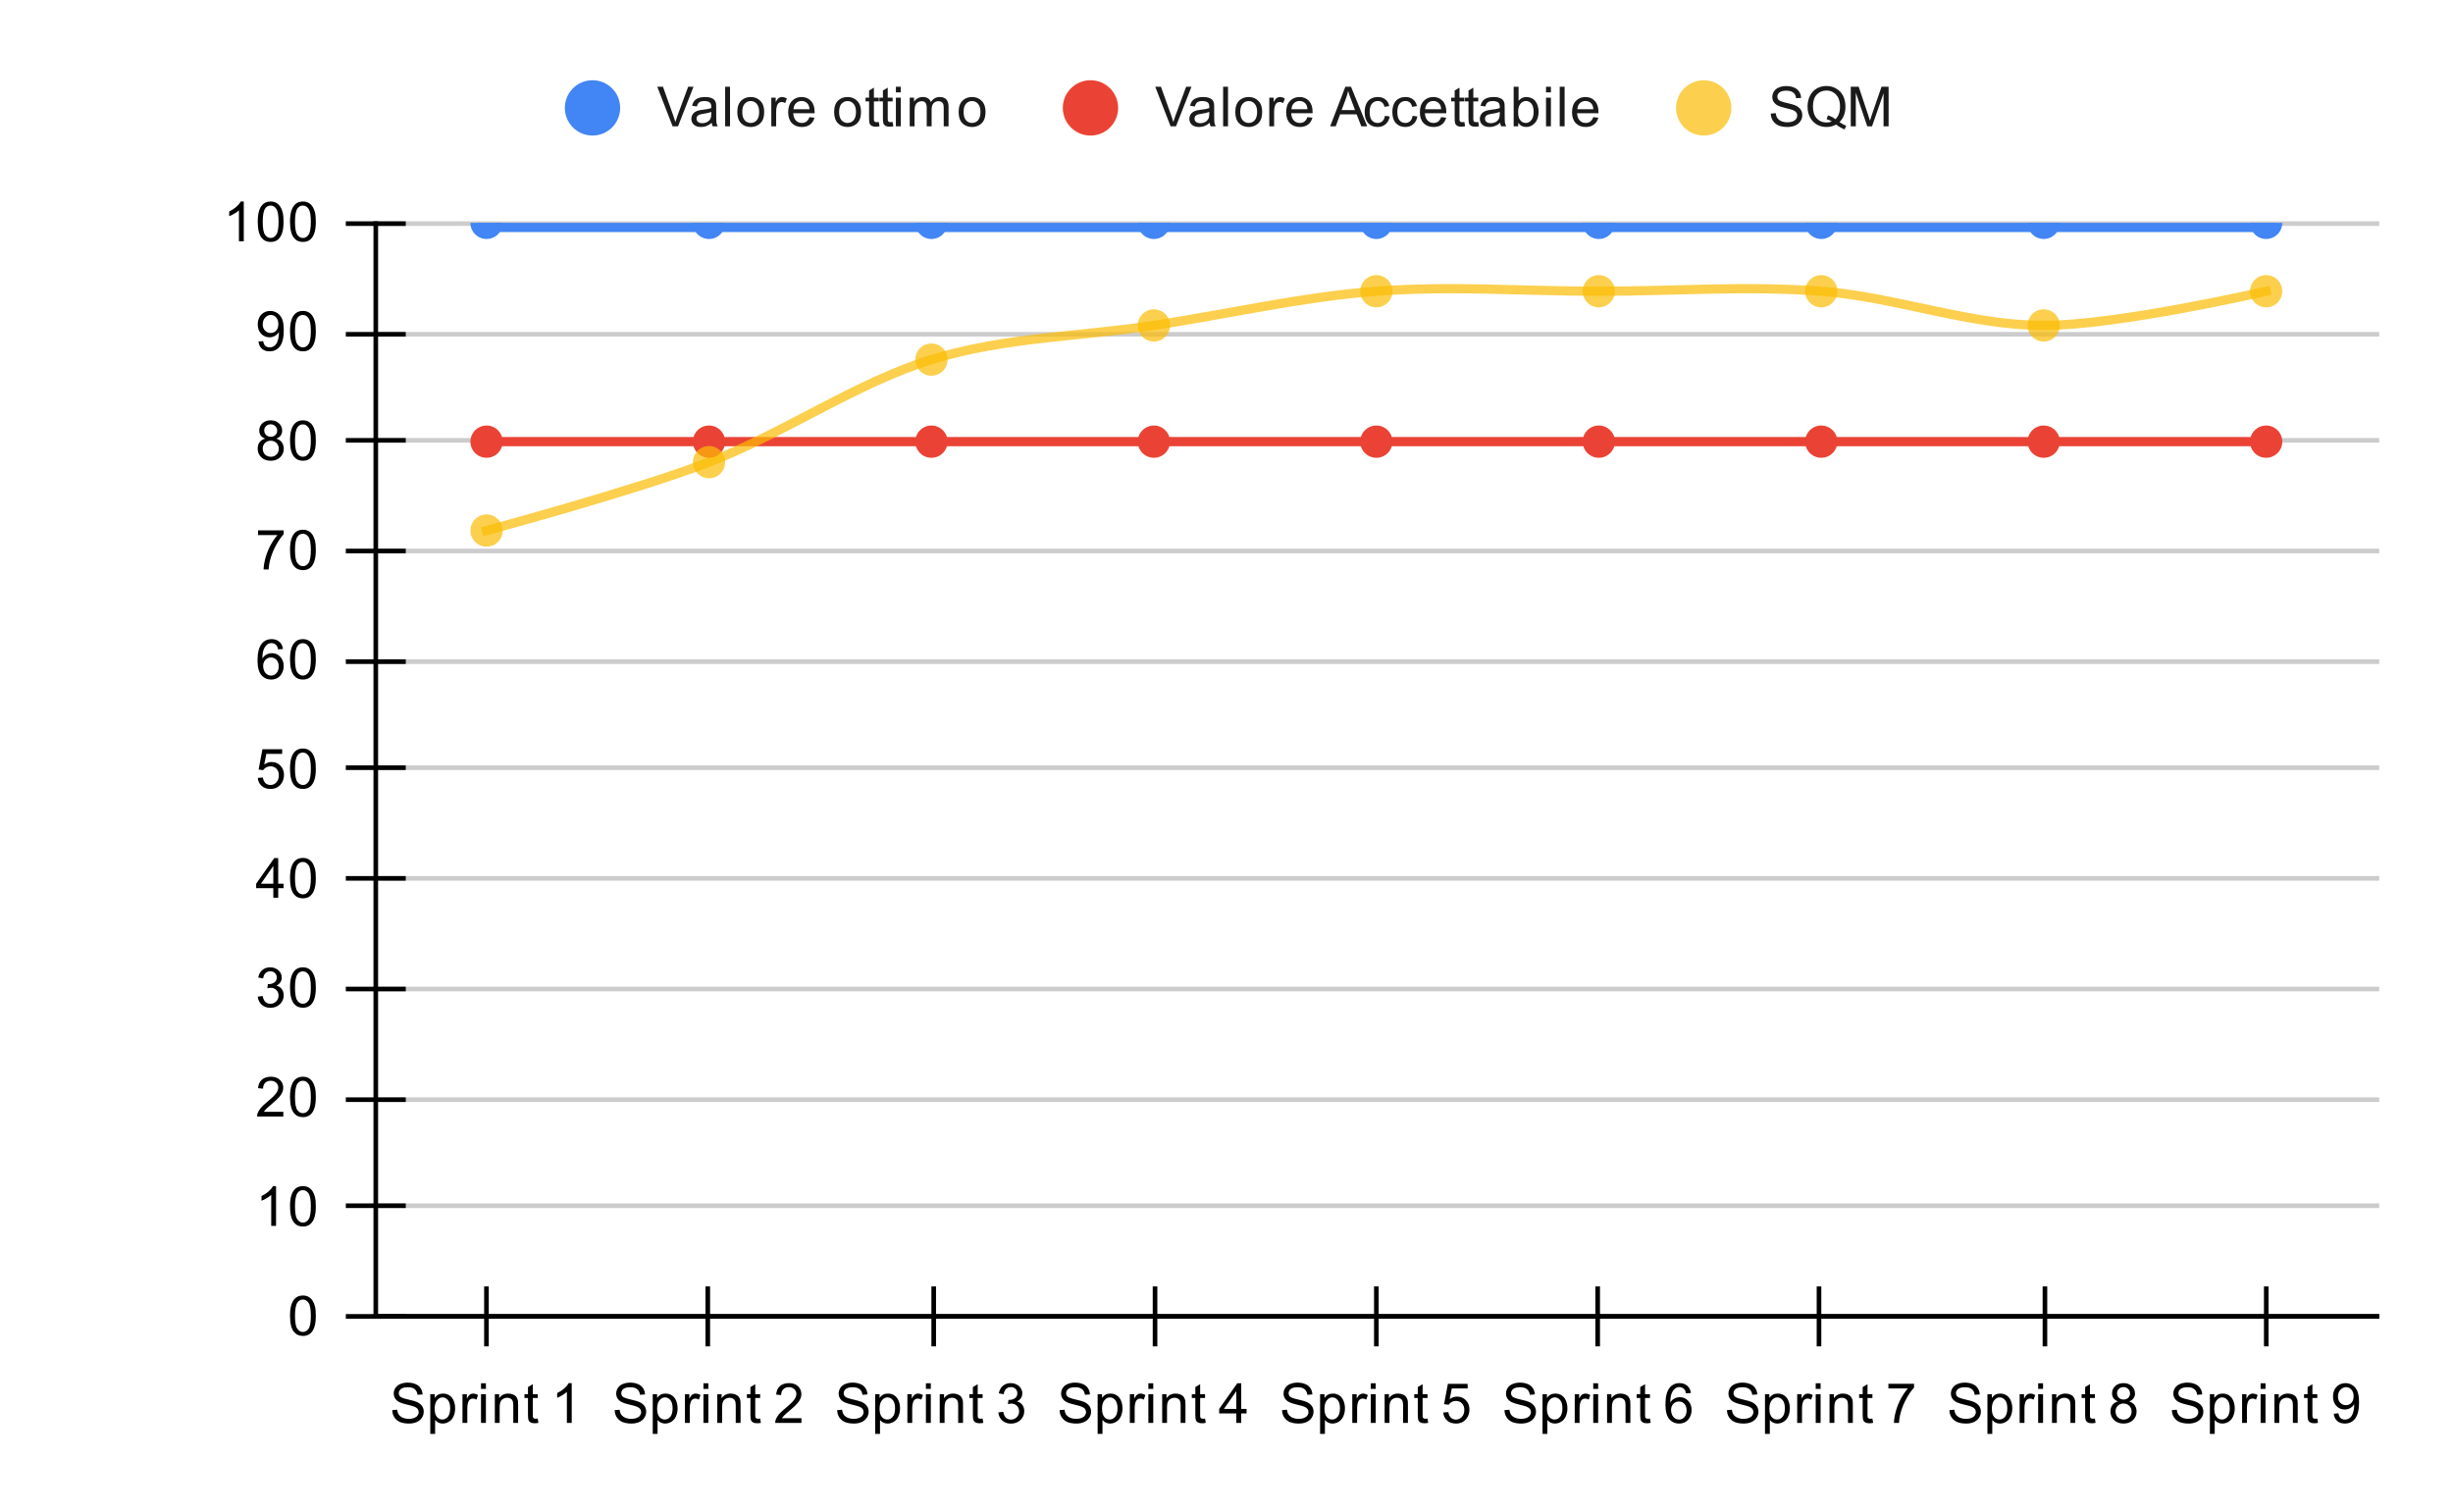 <svg version="1.1" viewBox="0.0 0.0 532.0 328.0" fill="none" stroke="none" stroke-linecap="square" stroke-miterlimit="10" width="532" height="328" xmlns:xlink="http://www.w3.org/1999/xlink" xmlns="http://www.w3.org/2000/svg"><path fill="#ffffff" d="M0 0L532.0 0L532.0 328.0L0 328.0L0 0Z" fill-rule="nonzero"/><path stroke="#333333" stroke-width="1.0" stroke-linecap="butt" d="M81.5 285.5L515.5 285.5" fill-rule="nonzero"/><path stroke="#cccccc" stroke-width="1.0" stroke-linecap="butt" d="M81.5 261.5L515.5 261.5" fill-rule="nonzero"/><path stroke="#cccccc" stroke-width="1.0" stroke-linecap="butt" d="M81.5 238.5L515.5 238.5" fill-rule="nonzero"/><path stroke="#cccccc" stroke-width="1.0" stroke-linecap="butt" d="M81.5 214.5L515.5 214.5" fill-rule="nonzero"/><path stroke="#cccccc" stroke-width="1.0" stroke-linecap="butt" d="M81.5 190.5L515.5 190.5" fill-rule="nonzero"/><path stroke="#cccccc" stroke-width="1.0" stroke-linecap="butt" d="M81.5 166.5L515.5 166.5" fill-rule="nonzero"/><path stroke="#cccccc" stroke-width="1.0" stroke-linecap="butt" d="M81.5 143.5L515.5 143.5" fill-rule="nonzero"/><path stroke="#cccccc" stroke-width="1.0" stroke-linecap="butt" d="M81.5 119.5L515.5 119.5" fill-rule="nonzero"/><path stroke="#cccccc" stroke-width="1.0" stroke-linecap="butt" d="M81.5 95.5L515.5 95.5" fill-rule="nonzero"/><path stroke="#cccccc" stroke-width="1.0" stroke-linecap="butt" d="M81.5 72.5L515.5 72.5" fill-rule="nonzero"/><path stroke="#cccccc" stroke-width="1.0" stroke-linecap="butt" d="M81.5 48.5L515.5 48.5" fill-rule="nonzero"/><path stroke="#000000" stroke-width="1.0" stroke-linecap="butt" d="M515.5 285.5L81.5 285.5" fill-rule="nonzero"/><path stroke="#000000" stroke-width="1.0" stroke-linecap="butt" d="M81.5 285.5L81.5 48.5" fill-rule="nonzero"/><clipPath id="id_0"><path d="M81.4 48.333L515.6 48.333L515.6 285.6L81.4 285.6L81.4 48.333Z" clip-rule="nonzero"/></clipPath><path stroke="#4285f4" stroke-width="4.0" stroke-linecap="butt" clip-path="url(#id_0)" d="M105.522 48.333C105.522 48.333 137.685 48.333 153.767 48.333C169.848 48.333 185.93 48.333 202.011 48.333C218.093 48.333 234.174 48.333 250.256 48.333C266.337 48.333 282.419 48.333 298.5 48.333C314.581 48.333 330.663 48.333 346.744 48.333C362.826 48.333 378.907 48.333 394.989 48.333C411.07 48.333 427.152 48.333 443.233 48.333C459.315 48.333 491.478 48.333 491.478 48.333" fill-rule="nonzero"/><path stroke="#ea4335" stroke-width="2.0" stroke-linecap="butt" clip-path="url(#id_0)" d="M105.522 95.787C105.522 95.787 137.685 95.787 153.767 95.787C169.848 95.787 185.93 95.787 202.011 95.787C218.093 95.787 234.174 95.787 250.256 95.787C266.337 95.787 282.419 95.787 298.5 95.787C314.581 95.787 330.663 95.787 346.744 95.787C362.826 95.787 378.907 95.787 394.989 95.787C411.07 95.787 427.152 95.787 443.233 95.787C459.315 95.787 491.478 95.787 491.478 95.787" fill-rule="nonzero"/><path stroke="#fbbc04" stroke-width="2.0" stroke-linecap="butt" stroke-opacity="0.702" clip-path="url(#id_0)" d="M105.522 115.065C105.522 115.065 137.685 106.414 153.767 100.235C169.848 94.057 185.93 82.935 202.011 77.992C218.093 73.049 234.174 73.049 250.256 70.577C266.337 68.106 282.419 64.398 298.5 63.163C314.581 61.927 330.663 63.163 346.744 63.163C362.826 63.163 378.907 61.927 394.989 63.163C411.07 64.398 427.152 70.577 443.233 70.577C459.315 70.577 491.478 63.163 491.478 63.163" fill-rule="nonzero"/><path fill="#4285f4" clip-path="url(#id_0)" d="M109.022 48.333C109.022 50.266 107.455 51.833 105.522 51.833C103.589 51.833 102.022 50.266 102.022 48.333C102.022 46.4 103.589 44.833 105.522 44.833C107.455 44.833 109.022 46.4 109.022 48.333Z" fill-rule="nonzero"/><path fill="#4285f4" clip-path="url(#id_0)" d="M157.267 48.333C157.267 50.266 155.7 51.833 153.767 51.833C151.834 51.833 150.267 50.266 150.267 48.333C150.267 46.4 151.834 44.833 153.767 44.833C155.7 44.833 157.267 46.4 157.267 48.333Z" fill-rule="nonzero"/><path fill="#4285f4" clip-path="url(#id_0)" d="M205.511 48.333C205.511 50.266 203.944 51.833 202.011 51.833C200.078 51.833 198.511 50.266 198.511 48.333C198.511 46.4 200.078 44.833 202.011 44.833C203.944 44.833 205.511 46.4 205.511 48.333Z" fill-rule="nonzero"/><path fill="#4285f4" clip-path="url(#id_0)" d="M253.756 48.333C253.756 50.266 252.189 51.833 250.256 51.833C248.323 51.833 246.756 50.266 246.756 48.333C246.756 46.4 248.323 44.833 250.256 44.833C252.189 44.833 253.756 46.4 253.756 48.333Z" fill-rule="nonzero"/><path fill="#4285f4" clip-path="url(#id_0)" d="M302.0 48.333C302.0 50.266 300.433 51.833 298.5 51.833C296.567 51.833 295.0 50.266 295.0 48.333C295.0 46.4 296.567 44.833 298.5 44.833C300.433 44.833 302.0 46.4 302.0 48.333Z" fill-rule="nonzero"/><path fill="#4285f4" clip-path="url(#id_0)" d="M350.244 48.333C350.244 50.266 348.677 51.833 346.744 51.833C344.811 51.833 343.244 50.266 343.244 48.333C343.244 46.4 344.811 44.833 346.744 44.833C348.677 44.833 350.244 46.4 350.244 48.333Z" fill-rule="nonzero"/><path fill="#4285f4" clip-path="url(#id_0)" d="M398.489 48.333C398.489 50.266 396.922 51.833 394.989 51.833C393.056 51.833 391.489 50.266 391.489 48.333C391.489 46.4 393.056 44.833 394.989 44.833C396.922 44.833 398.489 46.4 398.489 48.333Z" fill-rule="nonzero"/><path fill="#4285f4" clip-path="url(#id_0)" d="M446.733 48.333C446.733 50.266 445.166 51.833 443.233 51.833C441.3 51.833 439.733 50.266 439.733 48.333C439.733 46.4 441.3 44.833 443.233 44.833C445.166 44.833 446.733 46.4 446.733 48.333Z" fill-rule="nonzero"/><path fill="#4285f4" clip-path="url(#id_0)" d="M494.978 48.333C494.978 50.266 493.411 51.833 491.478 51.833C489.545 51.833 487.978 50.266 487.978 48.333C487.978 46.4 489.545 44.833 491.478 44.833C493.411 44.833 494.978 46.4 494.978 48.333Z" fill-rule="nonzero"/><path fill="#ea4335" clip-path="url(#id_0)" d="M109.022 95.787C109.022 97.72 107.455 99.287 105.522 99.287C103.589 99.287 102.022 97.72 102.022 95.787C102.022 93.854 103.589 92.287 105.522 92.287C107.455 92.287 109.022 93.854 109.022 95.787Z" fill-rule="nonzero"/><path fill="#ea4335" clip-path="url(#id_0)" d="M157.267 95.787C157.267 97.72 155.7 99.287 153.767 99.287C151.834 99.287 150.267 97.72 150.267 95.787C150.267 93.854 151.834 92.287 153.767 92.287C155.7 92.287 157.267 93.854 157.267 95.787Z" fill-rule="nonzero"/><path fill="#ea4335" clip-path="url(#id_0)" d="M205.511 95.787C205.511 97.72 203.944 99.287 202.011 99.287C200.078 99.287 198.511 97.72 198.511 95.787C198.511 93.854 200.078 92.287 202.011 92.287C203.944 92.287 205.511 93.854 205.511 95.787Z" fill-rule="nonzero"/><path fill="#ea4335" clip-path="url(#id_0)" d="M253.756 95.787C253.756 97.72 252.189 99.287 250.256 99.287C248.323 99.287 246.756 97.72 246.756 95.787C246.756 93.854 248.323 92.287 250.256 92.287C252.189 92.287 253.756 93.854 253.756 95.787Z" fill-rule="nonzero"/><path fill="#ea4335" clip-path="url(#id_0)" d="M302.0 95.787C302.0 97.72 300.433 99.287 298.5 99.287C296.567 99.287 295.0 97.72 295.0 95.787C295.0 93.854 296.567 92.287 298.5 92.287C300.433 92.287 302.0 93.854 302.0 95.787Z" fill-rule="nonzero"/><path fill="#ea4335" clip-path="url(#id_0)" d="M350.244 95.787C350.244 97.72 348.677 99.287 346.744 99.287C344.811 99.287 343.244 97.72 343.244 95.787C343.244 93.854 344.811 92.287 346.744 92.287C348.677 92.287 350.244 93.854 350.244 95.787Z" fill-rule="nonzero"/><path fill="#ea4335" clip-path="url(#id_0)" d="M398.489 95.787C398.489 97.72 396.922 99.287 394.989 99.287C393.056 99.287 391.489 97.72 391.489 95.787C391.489 93.854 393.056 92.287 394.989 92.287C396.922 92.287 398.489 93.854 398.489 95.787Z" fill-rule="nonzero"/><path fill="#ea4335" clip-path="url(#id_0)" d="M446.733 95.787C446.733 97.72 445.166 99.287 443.233 99.287C441.3 99.287 439.733 97.72 439.733 95.787C439.733 93.854 441.3 92.287 443.233 92.287C445.166 92.287 446.733 93.854 446.733 95.787Z" fill-rule="nonzero"/><path fill="#ea4335" clip-path="url(#id_0)" d="M494.978 95.787C494.978 97.72 493.411 99.287 491.478 99.287C489.545 99.287 487.978 97.72 487.978 95.787C487.978 93.854 489.545 92.287 491.478 92.287C493.411 92.287 494.978 93.854 494.978 95.787Z" fill-rule="nonzero"/><path fill="#fbbc04" fill-opacity="0.702" clip-path="url(#id_0)" d="M109.022 115.065C109.022 116.998 107.455 118.565 105.522 118.565C103.589 118.565 102.022 116.998 102.022 115.065C102.022 113.132 103.589 111.565 105.522 111.565C107.455 111.565 109.022 113.132 109.022 115.065Z" fill-rule="nonzero"/><path fill="#fbbc04" fill-opacity="0.702" clip-path="url(#id_0)" d="M157.267 100.235C157.267 102.168 155.7 103.735 153.767 103.735C151.834 103.735 150.267 102.168 150.267 100.235C150.267 98.302 151.834 96.735 153.767 96.735C155.7 96.735 157.267 98.302 157.267 100.235Z" fill-rule="nonzero"/><path fill="#fbbc04" fill-opacity="0.702" clip-path="url(#id_0)" d="M205.511 77.992C205.511 79.925 203.944 81.492 202.011 81.492C200.078 81.492 198.511 79.925 198.511 77.992C198.511 76.059 200.078 74.492 202.011 74.492C203.944 74.492 205.511 76.059 205.511 77.992Z" fill-rule="nonzero"/><path fill="#fbbc04" fill-opacity="0.702" clip-path="url(#id_0)" d="M253.756 70.577C253.756 72.51 252.189 74.077 250.256 74.077C248.323 74.077 246.756 72.51 246.756 70.577C246.756 68.644 248.323 67.077 250.256 67.077C252.189 67.077 253.756 68.644 253.756 70.577Z" fill-rule="nonzero"/><path fill="#fbbc04" fill-opacity="0.702" clip-path="url(#id_0)" d="M302.0 63.163C302.0 65.096 300.433 66.662 298.5 66.662C296.567 66.662 295.0 65.096 295.0 63.163C295.0 61.23 296.567 59.663 298.5 59.663C300.433 59.663 302.0 61.23 302.0 63.163Z" fill-rule="nonzero"/><path fill="#fbbc04" fill-opacity="0.702" clip-path="url(#id_0)" d="M350.244 63.163C350.244 65.096 348.677 66.662 346.744 66.662C344.811 66.662 343.244 65.096 343.244 63.163C343.244 61.23 344.811 59.663 346.744 59.663C348.677 59.663 350.244 61.23 350.244 63.163Z" fill-rule="nonzero"/><path fill="#fbbc04" fill-opacity="0.702" clip-path="url(#id_0)" d="M398.489 63.163C398.489 65.096 396.922 66.662 394.989 66.662C393.056 66.662 391.489 65.096 391.489 63.163C391.489 61.23 393.056 59.663 394.989 59.663C396.922 59.663 398.489 61.23 398.489 63.163Z" fill-rule="nonzero"/><path fill="#fbbc04" fill-opacity="0.702" clip-path="url(#id_0)" d="M446.733 70.577C446.733 72.51 445.166 74.077 443.233 74.077C441.3 74.077 439.733 72.51 439.733 70.577C439.733 68.644 441.3 67.077 443.233 67.077C445.166 67.077 446.733 68.644 446.733 70.577Z" fill-rule="nonzero"/><path fill="#fbbc04" fill-opacity="0.702" clip-path="url(#id_0)" d="M494.978 63.163C494.978 65.096 493.411 66.662 491.478 66.662C489.545 66.662 487.978 65.096 487.978 63.163C487.978 61.23 489.545 59.663 491.478 59.663C493.411 59.663 494.978 61.23 494.978 63.163Z" fill-rule="nonzero"/><path stroke="#000000" stroke-width="1.0" stroke-linecap="butt" d="M105.5 291.5L105.5 279.5" fill-rule="nonzero"/><path stroke="#000000" stroke-width="1.0" stroke-linecap="butt" d="M153.5 291.5L153.5 279.5" fill-rule="nonzero"/><path stroke="#000000" stroke-width="1.0" stroke-linecap="butt" d="M202.5 291.5L202.5 279.5" fill-rule="nonzero"/><path stroke="#000000" stroke-width="1.0" stroke-linecap="butt" d="M250.5 291.5L250.5 279.5" fill-rule="nonzero"/><path stroke="#000000" stroke-width="1.0" stroke-linecap="butt" d="M298.5 291.5L298.5 279.5" fill-rule="nonzero"/><path stroke="#000000" stroke-width="1.0" stroke-linecap="butt" d="M346.5 291.5L346.5 279.5" fill-rule="nonzero"/><path stroke="#000000" stroke-width="1.0" stroke-linecap="butt" d="M394.5 291.5L394.5 279.5" fill-rule="nonzero"/><path stroke="#000000" stroke-width="1.0" stroke-linecap="butt" d="M443.5 291.5L443.5 279.5" fill-rule="nonzero"/><path stroke="#000000" stroke-width="1.0" stroke-linecap="butt" d="M491.5 291.5L491.5 279.5" fill-rule="nonzero"/><path stroke="#000000" stroke-width="1.0" stroke-linecap="butt" d="M75.5 285.5L87.5 285.5" fill-rule="nonzero"/><path stroke="#000000" stroke-width="1.0" stroke-linecap="butt" d="M75.5 261.5L87.5 261.5" fill-rule="nonzero"/><path stroke="#000000" stroke-width="1.0" stroke-linecap="butt" d="M75.5 238.5L87.5 238.5" fill-rule="nonzero"/><path stroke="#000000" stroke-width="1.0" stroke-linecap="butt" d="M75.5 214.5L87.5 214.5" fill-rule="nonzero"/><path stroke="#000000" stroke-width="1.0" stroke-linecap="butt" d="M75.5 190.5L87.5 190.5" fill-rule="nonzero"/><path stroke="#000000" stroke-width="1.0" stroke-linecap="butt" d="M75.5 166.5L87.5 166.5" fill-rule="nonzero"/><path stroke="#000000" stroke-width="1.0" stroke-linecap="butt" d="M75.5 143.5L87.5 143.5" fill-rule="nonzero"/><path stroke="#000000" stroke-width="1.0" stroke-linecap="butt" d="M75.5 119.5L87.5 119.5" fill-rule="nonzero"/><path stroke="#000000" stroke-width="1.0" stroke-linecap="butt" d="M75.5 95.5L87.5 95.5" fill-rule="nonzero"/><path stroke="#000000" stroke-width="1.0" stroke-linecap="butt" d="M75.5 72.5L87.5 72.5" fill-rule="nonzero"/><path stroke="#000000" stroke-width="1.0" stroke-linecap="butt" d="M75.5 48.5L87.5 48.5" fill-rule="nonzero"/><path fill="#000000" d="M62.9 285.366Q62.9 283.834 63.212 282.913Q63.525 281.975 64.134 281.475Q64.759 280.975 65.697 280.975Q66.384 280.975 66.9 281.256Q67.431 281.538 67.775 282.069Q68.119 282.584 68.306 283.334Q68.494 284.084 68.494 285.366Q68.494 286.881 68.181 287.803Q67.884 288.725 67.259 289.241Q66.65 289.741 65.697 289.741Q64.463 289.741 63.744 288.85Q62.9 287.788 62.9 285.366ZM63.978 285.366Q63.978 287.475 64.478 288.178Q64.978 288.881 65.697 288.881Q66.431 288.881 66.916 288.178Q67.416 287.475 67.416 285.366Q67.416 283.241 66.916 282.553Q66.431 281.85 65.681 281.85Q64.963 281.85 64.525 282.459Q63.978 283.241 63.978 285.366Z" fill-rule="nonzero"/><path fill="#000000" d="M59.869 265.873L58.822 265.873L58.822 259.155Q58.431 259.514 57.806 259.889Q57.197 260.248 56.712 260.42L56.712 259.405Q57.587 258.983 58.244 258.405Q58.916 257.811 59.197 257.248L59.869 257.248L59.869 265.873ZM62.9 261.639Q62.9 260.108 63.212 259.186Q63.525 258.248 64.134 257.748Q64.759 257.248 65.697 257.248Q66.384 257.248 66.9 257.53Q67.431 257.811 67.775 258.342Q68.119 258.858 68.306 259.608Q68.494 260.358 68.494 261.639Q68.494 263.155 68.181 264.076Q67.884 264.998 67.259 265.514Q66.65 266.014 65.697 266.014Q64.463 266.014 63.744 265.123Q62.9 264.061 62.9 261.639ZM63.978 261.639Q63.978 263.748 64.478 264.451Q64.978 265.155 65.697 265.155Q66.431 265.155 66.916 264.451Q67.416 263.748 67.416 261.639Q67.416 259.514 66.916 258.826Q66.431 258.123 65.681 258.123Q64.963 258.123 64.525 258.733Q63.978 259.514 63.978 261.639Z" fill-rule="nonzero"/><path fill="#000000" d="M61.447 241.131L61.447 242.147L55.759 242.147Q55.759 241.772 55.884 241.412Q56.103 240.834 56.572 240.272Q57.056 239.709 57.962 238.975Q59.369 237.819 59.853 237.147Q60.353 236.475 60.353 235.881Q60.353 235.256 59.9 234.834Q59.447 234.397 58.728 234.397Q57.962 234.397 57.509 234.85Q57.056 235.303 57.041 236.115L55.962 236.006Q56.072 234.787 56.791 234.162Q57.525 233.522 58.759 233.522Q59.994 233.522 60.712 234.209Q61.431 234.897 61.431 235.912Q61.431 236.428 61.212 236.928Q61.009 237.412 60.509 237.975Q60.025 238.522 58.9 239.475Q57.947 240.272 57.666 240.569Q57.4 240.85 57.228 241.131L61.447 241.131ZM62.9 237.912Q62.9 236.381 63.212 235.459Q63.525 234.522 64.134 234.022Q64.759 233.522 65.697 233.522Q66.384 233.522 66.9 233.803Q67.431 234.084 67.775 234.615Q68.119 235.131 68.306 235.881Q68.494 236.631 68.494 237.912Q68.494 239.428 68.181 240.35Q67.884 241.272 67.259 241.787Q66.65 242.287 65.697 242.287Q64.463 242.287 63.744 241.397Q62.9 240.334 62.9 237.912ZM63.978 237.912Q63.978 240.022 64.478 240.725Q64.978 241.428 65.697 241.428Q66.431 241.428 66.916 240.725Q67.416 240.022 67.416 237.912Q67.416 235.787 66.916 235.1Q66.431 234.397 65.681 234.397Q64.963 234.397 64.525 235.006Q63.978 235.787 63.978 237.912Z" fill-rule="nonzero"/><path fill="#000000" d="M55.9 216.154L56.962 216.014Q57.134 216.904 57.572 217.311Q58.009 217.701 58.634 217.701Q59.384 217.701 59.9 217.186Q60.416 216.67 60.416 215.904Q60.416 215.186 59.931 214.717Q59.462 214.232 58.728 214.232Q58.431 214.232 57.978 214.357L58.103 213.42Q58.212 213.436 58.275 213.436Q58.947 213.436 59.478 213.092Q60.025 212.732 60.025 211.998Q60.025 211.42 59.634 211.045Q59.244 210.654 58.619 210.654Q58.009 210.654 57.587 211.045Q57.181 211.436 57.072 212.201L56.009 212.014Q56.197 210.967 56.884 210.389Q57.572 209.795 58.587 209.795Q59.291 209.795 59.884 210.107Q60.478 210.404 60.791 210.92Q61.103 211.436 61.103 212.029Q61.103 212.576 60.806 213.045Q60.509 213.498 59.931 213.764Q60.681 213.936 61.103 214.498Q61.525 215.045 61.525 215.889Q61.525 217.014 60.697 217.795Q59.884 218.576 58.634 218.576Q57.509 218.576 56.759 217.904Q56.009 217.217 55.9 216.154ZM62.9 214.186Q62.9 212.654 63.212 211.732Q63.525 210.795 64.134 210.295Q64.759 209.795 65.697 209.795Q66.384 209.795 66.9 210.076Q67.431 210.357 67.775 210.889Q68.119 211.404 68.306 212.154Q68.494 212.904 68.494 214.186Q68.494 215.701 68.181 216.623Q67.884 217.545 67.259 218.061Q66.65 218.561 65.697 218.561Q64.463 218.561 63.744 217.67Q62.9 216.607 62.9 214.186ZM63.978 214.186Q63.978 216.295 64.478 216.998Q64.978 217.701 65.697 217.701Q66.431 217.701 66.916 216.998Q67.416 216.295 67.416 214.186Q67.416 212.061 66.916 211.373Q66.431 210.67 65.681 210.67Q64.963 210.67 64.525 211.279Q63.978 212.061 63.978 214.186Z" fill-rule="nonzero"/><path fill="#000000" d="M59.275 194.693L59.275 192.631L55.556 192.631L55.556 191.662L59.478 186.1L60.337 186.1L60.337 191.662L61.494 191.662L61.494 192.631L60.337 192.631L60.337 194.693L59.275 194.693ZM59.275 191.662L59.275 187.803L56.587 191.662L59.275 191.662ZM62.9 190.459Q62.9 188.928 63.212 188.006Q63.525 187.068 64.134 186.568Q64.759 186.068 65.697 186.068Q66.384 186.068 66.9 186.35Q67.431 186.631 67.775 187.162Q68.119 187.678 68.306 188.428Q68.494 189.178 68.494 190.459Q68.494 191.975 68.181 192.896Q67.884 193.818 67.259 194.334Q66.65 194.834 65.697 194.834Q64.463 194.834 63.744 193.943Q62.9 192.881 62.9 190.459ZM63.978 190.459Q63.978 192.568 64.478 193.271Q64.978 193.975 65.697 193.975Q66.431 193.975 66.916 193.271Q67.416 192.568 67.416 190.459Q67.416 188.334 66.916 187.646Q66.431 186.943 65.681 186.943Q64.963 186.943 64.525 187.553Q63.978 188.334 63.978 190.459Z" fill-rule="nonzero"/><path fill="#000000" d="M55.9 168.717L57.009 168.623Q57.134 169.435 57.572 169.842Q58.025 170.248 58.666 170.248Q59.416 170.248 59.947 169.67Q60.478 169.092 60.478 168.154Q60.478 167.248 59.962 166.732Q59.462 166.201 58.634 166.201Q58.134 166.201 57.712 166.435Q57.306 166.67 57.072 167.029L56.087 166.904L56.916 162.498L61.197 162.498L61.197 163.498L57.759 163.498L57.306 165.81Q58.072 165.264 58.916 165.264Q60.041 165.264 60.806 166.045Q61.587 166.826 61.587 168.06Q61.587 169.217 60.916 170.076Q60.087 171.107 58.666 171.107Q57.494 171.107 56.744 170.451Q56.009 169.795 55.9 168.717ZM62.9 166.732Q62.9 165.201 63.212 164.279Q63.525 163.342 64.134 162.842Q64.759 162.342 65.697 162.342Q66.384 162.342 66.9 162.623Q67.431 162.904 67.775 163.435Q68.119 163.951 68.306 164.701Q68.494 165.451 68.494 166.732Q68.494 168.248 68.181 169.17Q67.884 170.092 67.259 170.607Q66.65 171.107 65.697 171.107Q64.463 171.107 63.744 170.217Q62.9 169.154 62.9 166.732ZM63.978 166.732Q63.978 168.842 64.478 169.545Q64.978 170.248 65.697 170.248Q66.431 170.248 66.916 169.545Q67.416 168.842 67.416 166.732Q67.416 164.607 66.916 163.92Q66.431 163.217 65.681 163.217Q64.963 163.217 64.525 163.826Q63.978 164.607 63.978 166.732Z" fill-rule="nonzero"/><path fill="#000000" d="M61.369 140.756L60.322 140.834Q60.181 140.209 59.931 139.928Q59.494 139.474 58.869 139.474Q58.369 139.474 57.978 139.756Q57.494 140.131 57.197 140.834Q56.916 141.521 56.9 142.803Q57.275 142.224 57.822 141.943Q58.384 141.662 58.994 141.662Q60.041 141.662 60.775 142.443Q61.525 143.224 61.525 144.443Q61.525 145.256 61.166 145.959Q60.822 146.646 60.212 147.021Q59.603 147.381 58.837 147.381Q57.509 147.381 56.681 146.412Q55.853 145.443 55.853 143.224Q55.853 140.724 56.775 139.599Q57.572 138.615 58.931 138.615Q59.947 138.615 60.587 139.193Q61.244 139.756 61.369 140.756ZM57.072 144.459Q57.072 145.006 57.291 145.506Q57.525 145.99 57.931 146.256Q58.353 146.521 58.822 146.521Q59.478 146.521 59.962 145.99Q60.447 145.443 60.447 144.521Q60.447 143.631 59.962 143.115Q59.494 142.599 58.775 142.599Q58.056 142.599 57.556 143.115Q57.072 143.631 57.072 144.459ZM62.9 143.006Q62.9 141.474 63.212 140.553Q63.525 139.615 64.134 139.115Q64.759 138.615 65.697 138.615Q66.384 138.615 66.9 138.896Q67.431 139.178 67.775 139.709Q68.119 140.224 68.306 140.974Q68.494 141.724 68.494 143.006Q68.494 144.521 68.181 145.443Q67.884 146.365 67.259 146.881Q66.65 147.381 65.697 147.381Q64.463 147.381 63.744 146.49Q62.9 145.428 62.9 143.006ZM63.978 143.006Q63.978 145.115 64.478 145.818Q64.978 146.521 65.697 146.521Q66.431 146.521 66.916 145.818Q67.416 145.115 67.416 143.006Q67.416 140.881 66.916 140.193Q66.431 139.49 65.681 139.49Q64.963 139.49 64.525 140.099Q63.978 140.881 63.978 143.006Z" fill-rule="nonzero"/><path fill="#000000" d="M55.962 116.045L55.962 115.029L61.525 115.029L61.525 115.857Q60.712 116.732 59.9 118.185Q59.103 119.623 58.666 121.154Q58.337 122.232 58.259 123.513L57.166 123.513Q57.181 122.498 57.556 121.06Q57.947 119.623 58.65 118.295Q59.369 116.966 60.181 116.045L55.962 116.045ZM62.9 119.279Q62.9 117.748 63.212 116.826Q63.525 115.888 64.134 115.388Q64.759 114.888 65.697 114.888Q66.384 114.888 66.9 115.17Q67.431 115.451 67.775 115.982Q68.119 116.498 68.306 117.248Q68.494 117.998 68.494 119.279Q68.494 120.795 68.181 121.716Q67.884 122.638 67.259 123.154Q66.65 123.654 65.697 123.654Q64.463 123.654 63.744 122.763Q62.9 121.701 62.9 119.279ZM63.978 119.279Q63.978 121.388 64.478 122.091Q64.978 122.795 65.697 122.795Q66.431 122.795 66.916 122.091Q67.416 121.388 67.416 119.279Q67.416 117.154 66.916 116.466Q66.431 115.763 65.681 115.763Q64.963 115.763 64.525 116.373Q63.978 117.154 63.978 119.279Z" fill-rule="nonzero"/><path fill="#000000" d="M57.525 95.13Q56.869 94.88 56.541 94.443Q56.228 93.99 56.228 93.38Q56.228 92.443 56.9 91.802Q57.587 91.162 58.697 91.162Q59.822 91.162 60.509 91.818Q61.197 92.474 61.197 93.412Q61.197 94.005 60.884 94.443Q60.572 94.88 59.931 95.13Q60.728 95.38 61.134 95.959Q61.541 96.537 61.541 97.334Q61.541 98.427 60.759 99.177Q59.994 99.927 58.712 99.927Q57.447 99.927 56.666 99.177Q55.884 98.427 55.884 97.302Q55.884 96.459 56.306 95.896Q56.744 95.334 57.525 95.13ZM57.306 93.334Q57.306 93.943 57.697 94.334Q58.103 94.724 58.728 94.724Q59.337 94.724 59.728 94.349Q60.119 93.959 60.119 93.396Q60.119 92.818 59.712 92.427Q59.306 92.021 58.712 92.021Q58.103 92.021 57.697 92.412Q57.306 92.802 57.306 93.334ZM56.978 97.302Q56.978 97.755 57.181 98.177Q57.4 98.599 57.822 98.834Q58.244 99.068 58.728 99.068Q59.478 99.068 59.962 98.584Q60.462 98.099 60.462 97.349Q60.462 96.584 59.962 96.084Q59.462 95.584 58.697 95.584Q57.947 95.584 57.462 96.084Q56.978 96.568 56.978 97.302ZM62.9 95.552Q62.9 94.021 63.212 93.099Q63.525 92.162 64.134 91.662Q64.759 91.162 65.697 91.162Q66.384 91.162 66.9 91.443Q67.431 91.724 67.775 92.255Q68.119 92.771 68.306 93.521Q68.494 94.271 68.494 95.552Q68.494 97.068 68.181 97.99Q67.884 98.912 67.259 99.427Q66.65 99.927 65.697 99.927Q64.463 99.927 63.744 99.037Q62.9 97.974 62.9 95.552ZM63.978 95.552Q63.978 97.662 64.478 98.365Q64.978 99.068 65.697 99.068Q66.431 99.068 66.916 98.365Q67.416 97.662 67.416 95.552Q67.416 93.427 66.916 92.74Q66.431 92.037 65.681 92.037Q64.963 92.037 64.525 92.646Q63.978 93.427 63.978 95.552Z" fill-rule="nonzero"/><path fill="#000000" d="M56.056 74.076L57.072 73.982Q57.197 74.701 57.556 75.029Q57.931 75.341 58.494 75.341Q58.978 75.341 59.337 75.123Q59.712 74.888 59.947 74.529Q60.181 74.154 60.337 73.529Q60.494 72.888 60.494 72.232Q60.494 72.154 60.494 72.013Q60.181 72.513 59.634 72.841Q59.087 73.154 58.447 73.154Q57.369 73.154 56.634 72.388Q55.9 71.607 55.9 70.341Q55.9 69.029 56.666 68.232Q57.447 67.435 58.603 67.435Q59.431 67.435 60.119 67.888Q60.822 68.341 61.181 69.185Q61.541 70.013 61.541 71.591Q61.541 73.232 61.181 74.216Q60.837 75.185 60.119 75.701Q59.416 76.201 58.478 76.201Q57.462 76.201 56.822 75.654Q56.181 75.091 56.056 74.076ZM60.369 70.279Q60.369 69.373 59.884 68.841Q59.416 68.31 58.728 68.31Q58.025 68.31 57.494 68.888Q56.978 69.451 56.978 70.373Q56.978 71.185 57.478 71.701Q57.978 72.216 58.697 72.216Q59.431 72.216 59.9 71.701Q60.369 71.185 60.369 70.279ZM62.9 71.826Q62.9 70.294 63.212 69.373Q63.525 68.435 64.134 67.935Q64.759 67.435 65.697 67.435Q66.384 67.435 66.9 67.716Q67.431 67.998 67.775 68.529Q68.119 69.044 68.306 69.794Q68.494 70.544 68.494 71.826Q68.494 73.341 68.181 74.263Q67.884 75.185 67.259 75.701Q66.65 76.201 65.697 76.201Q64.463 76.201 63.744 75.31Q62.9 74.248 62.9 71.826ZM63.978 71.826Q63.978 73.935 64.478 74.638Q64.978 75.341 65.697 75.341Q66.431 75.341 66.916 74.638Q67.416 73.935 67.416 71.826Q67.416 69.701 66.916 69.013Q66.431 68.31 65.681 68.31Q64.963 68.31 64.525 68.919Q63.978 69.701 63.978 71.826Z" fill-rule="nonzero"/><path fill="#000000" d="M52.869 52.333L51.822 52.333L51.822 45.615Q51.431 45.974 50.806 46.349Q50.197 46.708 49.712 46.88L49.712 45.865Q50.587 45.443 51.244 44.865Q51.916 44.271 52.197 43.708L52.869 43.708L52.869 52.333ZM55.9 48.099Q55.9 46.568 56.212 45.646Q56.525 44.708 57.134 44.208Q57.759 43.708 58.697 43.708Q59.384 43.708 59.9 43.99Q60.431 44.271 60.775 44.802Q61.119 45.318 61.306 46.068Q61.494 46.818 61.494 48.099Q61.494 49.615 61.181 50.536Q60.884 51.458 60.259 51.974Q59.65 52.474 58.697 52.474Q57.462 52.474 56.744 51.583Q55.9 50.521 55.9 48.099ZM56.978 48.099Q56.978 50.208 57.478 50.911Q57.978 51.615 58.697 51.615Q59.431 51.615 59.916 50.911Q60.416 50.208 60.416 48.099Q60.416 45.974 59.916 45.286Q59.431 44.583 58.681 44.583Q57.962 44.583 57.525 45.193Q56.978 45.974 56.978 48.099ZM62.9 48.099Q62.9 46.568 63.212 45.646Q63.525 44.708 64.134 44.208Q64.759 43.708 65.697 43.708Q66.384 43.708 66.9 43.99Q67.431 44.271 67.775 44.802Q68.119 45.318 68.306 46.068Q68.494 46.818 68.494 48.099Q68.494 49.615 68.181 50.536Q67.884 51.458 67.259 51.974Q66.65 52.474 65.697 52.474Q64.463 52.474 63.744 51.583Q62.9 50.521 62.9 48.099ZM63.978 48.099Q63.978 50.208 64.478 50.911Q64.978 51.615 65.697 51.615Q66.431 51.615 66.916 50.911Q67.416 50.208 67.416 48.099Q67.416 45.974 66.916 45.286Q66.431 44.583 65.681 44.583Q64.963 44.583 64.525 45.193Q63.978 45.974 63.978 48.099Z" fill-rule="nonzero"/><path fill="#000000" d="M85.069 305.834L86.132 305.741Q86.21 306.397 86.491 306.803Q86.772 307.209 87.35 307.475Q87.944 307.725 88.678 307.725Q89.319 307.725 89.819 307.538Q90.319 307.334 90.553 307.006Q90.803 306.663 90.803 306.272Q90.803 305.866 90.569 305.569Q90.335 305.256 89.803 305.053Q89.444 304.913 88.257 304.631Q87.085 304.35 86.616 304.1Q85.991 303.772 85.694 303.303Q85.397 302.819 85.397 302.225Q85.397 301.584 85.757 301.022Q86.132 300.444 86.835 300.163Q87.553 299.866 88.413 299.866Q89.366 299.866 90.1 300.178Q90.835 300.475 91.225 301.084Q91.616 301.678 91.647 302.428L90.553 302.506Q90.46 301.694 89.944 301.288Q89.444 300.866 88.46 300.866Q87.428 300.866 86.96 301.241Q86.491 301.616 86.491 302.147Q86.491 302.616 86.819 302.913Q87.147 303.209 88.522 303.522Q89.913 303.834 90.428 304.069Q91.178 304.428 91.538 304.959Q91.897 305.475 91.897 306.178Q91.897 306.866 91.507 307.475Q91.116 308.069 90.382 308.413Q89.647 308.741 88.725 308.741Q87.553 308.741 86.757 308.413Q85.975 308.069 85.522 307.381Q85.085 306.694 85.069 305.834ZM93.319 310.991L93.319 302.381L94.272 302.381L94.272 303.178Q94.616 302.709 95.038 302.475Q95.475 302.241 96.085 302.241Q96.882 302.241 97.491 302.647Q98.1 303.053 98.397 303.803Q98.71 304.553 98.71 305.444Q98.71 306.397 98.366 307.163Q98.038 307.928 97.382 308.334Q96.725 308.741 96.007 308.741Q95.475 308.741 95.053 308.522Q94.632 308.288 94.366 307.959L94.366 310.991L93.319 310.991ZM94.272 305.522Q94.272 306.725 94.757 307.303Q95.241 307.866 95.928 307.866Q96.632 307.866 97.132 307.272Q97.632 306.678 97.632 305.428Q97.632 304.241 97.147 303.663Q96.663 303.069 95.975 303.069Q95.303 303.069 94.788 303.694Q94.272 304.319 94.272 305.522ZM100.303 308.6L100.303 302.381L101.257 302.381L101.257 303.319Q101.616 302.663 101.913 302.459Q102.225 302.241 102.6 302.241Q103.132 302.241 103.678 302.569L103.319 303.553Q102.928 303.319 102.553 303.319Q102.194 303.319 101.913 303.538Q101.647 303.741 101.538 304.116Q101.35 304.678 101.35 305.334L101.35 308.6L100.303 308.6ZM104.319 301.225L104.319 300.006L105.382 300.006L105.382 301.225L104.319 301.225ZM104.319 308.6L104.319 302.381L105.382 302.381L105.382 308.6L104.319 308.6ZM107.319 308.6L107.319 302.381L108.257 302.381L108.257 303.256Q108.944 302.241 110.241 302.241Q110.803 302.241 111.272 302.444Q111.757 302.647 111.991 302.975Q112.225 303.303 112.319 303.741Q112.366 304.038 112.366 304.772L112.366 308.6L111.319 308.6L111.319 304.819Q111.319 304.163 111.194 303.85Q111.069 303.538 110.757 303.35Q110.444 303.147 110.022 303.147Q109.35 303.147 108.85 303.584Q108.366 304.006 108.366 305.194L108.366 308.6L107.319 308.6ZM116.616 307.663L116.772 308.584Q116.319 308.678 115.975 308.678Q115.397 308.678 115.085 308.506Q114.772 308.319 114.632 308.022Q114.507 307.725 114.507 306.772L114.507 303.194L113.741 303.194L113.741 302.381L114.507 302.381L114.507 300.834L115.553 300.209L115.553 302.381L116.616 302.381L116.616 303.194L115.553 303.194L115.553 306.834Q115.553 307.288 115.6 307.413Q115.663 307.538 115.788 307.616Q115.913 307.694 116.147 307.694Q116.335 307.694 116.616 307.663ZM123.991 308.6L122.944 308.6L122.944 301.881Q122.553 302.241 121.928 302.616Q121.319 302.975 120.835 303.147L120.835 302.131Q121.71 301.709 122.366 301.131Q123.038 300.538 123.319 299.975L123.991 299.975L123.991 308.6Z" fill-rule="nonzero"/><path fill="#000000" d="M133.314 305.834L134.376 305.741Q134.454 306.397 134.735 306.803Q135.017 307.209 135.595 307.475Q136.189 307.725 136.923 307.725Q137.564 307.725 138.064 307.538Q138.564 307.334 138.798 307.006Q139.048 306.663 139.048 306.272Q139.048 305.866 138.814 305.569Q138.579 305.256 138.048 305.053Q137.689 304.913 136.501 304.631Q135.329 304.35 134.86 304.1Q134.235 303.772 133.939 303.303Q133.642 302.819 133.642 302.225Q133.642 301.584 134.001 301.022Q134.376 300.444 135.079 300.163Q135.798 299.866 136.657 299.866Q137.61 299.866 138.345 300.178Q139.079 300.475 139.47 301.084Q139.86 301.678 139.892 302.428L138.798 302.506Q138.704 301.694 138.189 301.288Q137.689 300.866 136.704 300.866Q135.673 300.866 135.204 301.241Q134.735 301.616 134.735 302.147Q134.735 302.616 135.064 302.913Q135.392 303.209 136.767 303.522Q138.157 303.834 138.673 304.069Q139.423 304.428 139.782 304.959Q140.142 305.475 140.142 306.178Q140.142 306.866 139.751 307.475Q139.36 308.069 138.626 308.413Q137.892 308.741 136.97 308.741Q135.798 308.741 135.001 308.413Q134.22 308.069 133.767 307.381Q133.329 306.694 133.314 305.834ZM141.564 310.991L141.564 302.381L142.517 302.381L142.517 303.178Q142.86 302.709 143.282 302.475Q143.72 302.241 144.329 302.241Q145.126 302.241 145.735 302.647Q146.345 303.053 146.642 303.803Q146.954 304.553 146.954 305.444Q146.954 306.397 146.61 307.163Q146.282 307.928 145.626 308.334Q144.97 308.741 144.251 308.741Q143.72 308.741 143.298 308.522Q142.876 308.288 142.61 307.959L142.61 310.991L141.564 310.991ZM142.517 305.522Q142.517 306.725 143.001 307.303Q143.485 307.866 144.173 307.866Q144.876 307.866 145.376 307.272Q145.876 306.678 145.876 305.428Q145.876 304.241 145.392 303.663Q144.907 303.069 144.22 303.069Q143.548 303.069 143.032 303.694Q142.517 304.319 142.517 305.522ZM148.548 308.6L148.548 302.381L149.501 302.381L149.501 303.319Q149.86 302.663 150.157 302.459Q150.47 302.241 150.845 302.241Q151.376 302.241 151.923 302.569L151.564 303.553Q151.173 303.319 150.798 303.319Q150.439 303.319 150.157 303.538Q149.892 303.741 149.782 304.116Q149.595 304.678 149.595 305.334L149.595 308.6L148.548 308.6ZM152.564 301.225L152.564 300.006L153.626 300.006L153.626 301.225L152.564 301.225ZM152.564 308.6L152.564 302.381L153.626 302.381L153.626 308.6L152.564 308.6ZM155.564 308.6L155.564 302.381L156.501 302.381L156.501 303.256Q157.189 302.241 158.485 302.241Q159.048 302.241 159.517 302.444Q160.001 302.647 160.235 302.975Q160.47 303.303 160.564 303.741Q160.61 304.038 160.61 304.772L160.61 308.6L159.564 308.6L159.564 304.819Q159.564 304.163 159.439 303.85Q159.314 303.538 159.001 303.35Q158.689 303.147 158.267 303.147Q157.595 303.147 157.095 303.584Q156.61 304.006 156.61 305.194L156.61 308.6L155.564 308.6ZM164.86 307.663L165.017 308.584Q164.564 308.678 164.22 308.678Q163.642 308.678 163.329 308.506Q163.017 308.319 162.876 308.022Q162.751 307.725 162.751 306.772L162.751 303.194L161.985 303.194L161.985 302.381L162.751 302.381L162.751 300.834L163.798 300.209L163.798 302.381L164.86 302.381L164.86 303.194L163.798 303.194L163.798 306.834Q163.798 307.288 163.845 307.413Q163.907 307.538 164.032 307.616Q164.157 307.694 164.392 307.694Q164.579 307.694 164.86 307.663ZM173.814 307.584L173.814 308.6L168.126 308.6Q168.126 308.225 168.251 307.866Q168.47 307.288 168.939 306.725Q169.423 306.163 170.329 305.428Q171.735 304.272 172.22 303.6Q172.72 302.928 172.72 302.334Q172.72 301.709 172.267 301.288Q171.814 300.85 171.095 300.85Q170.329 300.85 169.876 301.303Q169.423 301.756 169.407 302.569L168.329 302.459Q168.439 301.241 169.157 300.616Q169.892 299.975 171.126 299.975Q172.36 299.975 173.079 300.663Q173.798 301.35 173.798 302.366Q173.798 302.881 173.579 303.381Q173.376 303.866 172.876 304.428Q172.392 304.975 171.267 305.928Q170.314 306.725 170.032 307.022Q169.767 307.303 169.595 307.584L173.814 307.584Z" fill-rule="nonzero"/><path fill="#000000" d="M181.558 305.834L182.62 305.741Q182.699 306.397 182.98 306.803Q183.261 307.209 183.839 307.475Q184.433 307.725 185.167 307.725Q185.808 307.725 186.308 307.538Q186.808 307.334 187.042 307.006Q187.292 306.663 187.292 306.272Q187.292 305.866 187.058 305.569Q186.824 305.256 186.292 305.053Q185.933 304.913 184.745 304.631Q183.574 304.35 183.105 304.1Q182.48 303.772 182.183 303.303Q181.886 302.819 181.886 302.225Q181.886 301.584 182.245 301.022Q182.62 300.444 183.324 300.163Q184.042 299.866 184.902 299.866Q185.855 299.866 186.589 300.178Q187.324 300.475 187.714 301.084Q188.105 301.678 188.136 302.428L187.042 302.506Q186.949 301.694 186.433 301.288Q185.933 300.866 184.949 300.866Q183.917 300.866 183.449 301.241Q182.98 301.616 182.98 302.147Q182.98 302.616 183.308 302.913Q183.636 303.209 185.011 303.522Q186.402 303.834 186.917 304.069Q187.667 304.428 188.027 304.959Q188.386 305.475 188.386 306.178Q188.386 306.866 187.995 307.475Q187.605 308.069 186.87 308.413Q186.136 308.741 185.214 308.741Q184.042 308.741 183.245 308.413Q182.464 308.069 182.011 307.381Q181.574 306.694 181.558 305.834ZM189.808 310.991L189.808 302.381L190.761 302.381L190.761 303.178Q191.105 302.709 191.527 302.475Q191.964 302.241 192.574 302.241Q193.37 302.241 193.98 302.647Q194.589 303.053 194.886 303.803Q195.199 304.553 195.199 305.444Q195.199 306.397 194.855 307.163Q194.527 307.928 193.87 308.334Q193.214 308.741 192.495 308.741Q191.964 308.741 191.542 308.522Q191.12 308.288 190.855 307.959L190.855 310.991L189.808 310.991ZM190.761 305.522Q190.761 306.725 191.245 307.303Q191.73 307.866 192.417 307.866Q193.12 307.866 193.62 307.272Q194.12 306.678 194.12 305.428Q194.12 304.241 193.636 303.663Q193.152 303.069 192.464 303.069Q191.792 303.069 191.277 303.694Q190.761 304.319 190.761 305.522ZM196.792 308.6L196.792 302.381L197.745 302.381L197.745 303.319Q198.105 302.663 198.402 302.459Q198.714 302.241 199.089 302.241Q199.62 302.241 200.167 302.569L199.808 303.553Q199.417 303.319 199.042 303.319Q198.683 303.319 198.402 303.538Q198.136 303.741 198.027 304.116Q197.839 304.678 197.839 305.334L197.839 308.6L196.792 308.6ZM200.808 301.225L200.808 300.006L201.87 300.006L201.87 301.225L200.808 301.225ZM200.808 308.6L200.808 302.381L201.87 302.381L201.87 308.6L200.808 308.6ZM203.808 308.6L203.808 302.381L204.745 302.381L204.745 303.256Q205.433 302.241 206.73 302.241Q207.292 302.241 207.761 302.444Q208.245 302.647 208.48 302.975Q208.714 303.303 208.808 303.741Q208.855 304.038 208.855 304.772L208.855 308.6L207.808 308.6L207.808 304.819Q207.808 304.163 207.683 303.85Q207.558 303.538 207.245 303.35Q206.933 303.147 206.511 303.147Q205.839 303.147 205.339 303.584Q204.855 304.006 204.855 305.194L204.855 308.6L203.808 308.6ZM213.105 307.663L213.261 308.584Q212.808 308.678 212.464 308.678Q211.886 308.678 211.574 308.506Q211.261 308.319 211.12 308.022Q210.995 307.725 210.995 306.772L210.995 303.194L210.23 303.194L210.23 302.381L210.995 302.381L210.995 300.834L212.042 300.209L212.042 302.381L213.105 302.381L213.105 303.194L212.042 303.194L212.042 306.834Q212.042 307.288 212.089 307.413Q212.152 307.538 212.277 307.616Q212.402 307.694 212.636 307.694Q212.824 307.694 213.105 307.663ZM216.511 306.334L217.574 306.194Q217.745 307.084 218.183 307.491Q218.62 307.881 219.245 307.881Q219.995 307.881 220.511 307.366Q221.027 306.85 221.027 306.084Q221.027 305.366 220.542 304.897Q220.074 304.413 219.339 304.413Q219.042 304.413 218.589 304.538L218.714 303.6Q218.824 303.616 218.886 303.616Q219.558 303.616 220.089 303.272Q220.636 302.913 220.636 302.178Q220.636 301.6 220.245 301.225Q219.855 300.834 219.23 300.834Q218.62 300.834 218.199 301.225Q217.792 301.616 217.683 302.381L216.62 302.194Q216.808 301.147 217.495 300.569Q218.183 299.975 219.199 299.975Q219.902 299.975 220.495 300.288Q221.089 300.584 221.402 301.1Q221.714 301.616 221.714 302.209Q221.714 302.756 221.417 303.225Q221.12 303.678 220.542 303.944Q221.292 304.116 221.714 304.678Q222.136 305.225 222.136 306.069Q222.136 307.194 221.308 307.975Q220.495 308.756 219.245 308.756Q218.12 308.756 217.37 308.084Q216.62 307.397 216.511 306.334Z" fill-rule="nonzero"/><path fill="#000000" d="M229.802 305.834L230.865 305.741Q230.943 306.397 231.224 306.803Q231.506 307.209 232.084 307.475Q232.677 307.725 233.412 307.725Q234.052 307.725 234.552 307.538Q235.052 307.334 235.287 307.006Q235.537 306.663 235.537 306.272Q235.537 305.866 235.302 305.569Q235.068 305.256 234.537 305.053Q234.177 304.913 232.99 304.631Q231.818 304.35 231.349 304.1Q230.724 303.772 230.427 303.303Q230.131 302.819 230.131 302.225Q230.131 301.584 230.49 301.022Q230.865 300.444 231.568 300.163Q232.287 299.866 233.146 299.866Q234.099 299.866 234.834 300.178Q235.568 300.475 235.959 301.084Q236.349 301.678 236.381 302.428L235.287 302.506Q235.193 301.694 234.677 301.288Q234.177 300.866 233.193 300.866Q232.162 300.866 231.693 301.241Q231.224 301.616 231.224 302.147Q231.224 302.616 231.552 302.913Q231.881 303.209 233.256 303.522Q234.646 303.834 235.162 304.069Q235.912 304.428 236.271 304.959Q236.631 305.475 236.631 306.178Q236.631 306.866 236.24 307.475Q235.849 308.069 235.115 308.413Q234.381 308.741 233.459 308.741Q232.287 308.741 231.49 308.413Q230.709 308.069 230.256 307.381Q229.818 306.694 229.802 305.834ZM238.052 310.991L238.052 302.381L239.006 302.381L239.006 303.178Q239.349 302.709 239.771 302.475Q240.209 302.241 240.818 302.241Q241.615 302.241 242.224 302.647Q242.834 303.053 243.131 303.803Q243.443 304.553 243.443 305.444Q243.443 306.397 243.099 307.163Q242.771 307.928 242.115 308.334Q241.459 308.741 240.74 308.741Q240.209 308.741 239.787 308.522Q239.365 308.288 239.099 307.959L239.099 310.991L238.052 310.991ZM239.006 305.522Q239.006 306.725 239.49 307.303Q239.974 307.866 240.662 307.866Q241.365 307.866 241.865 307.272Q242.365 306.678 242.365 305.428Q242.365 304.241 241.881 303.663Q241.396 303.069 240.709 303.069Q240.037 303.069 239.521 303.694Q239.006 304.319 239.006 305.522ZM245.037 308.6L245.037 302.381L245.99 302.381L245.99 303.319Q246.349 302.663 246.646 302.459Q246.959 302.241 247.334 302.241Q247.865 302.241 248.412 302.569L248.052 303.553Q247.662 303.319 247.287 303.319Q246.927 303.319 246.646 303.538Q246.381 303.741 246.271 304.116Q246.084 304.678 246.084 305.334L246.084 308.6L245.037 308.6ZM249.052 301.225L249.052 300.006L250.115 300.006L250.115 301.225L249.052 301.225ZM249.052 308.6L249.052 302.381L250.115 302.381L250.115 308.6L249.052 308.6ZM252.052 308.6L252.052 302.381L252.99 302.381L252.99 303.256Q253.677 302.241 254.974 302.241Q255.537 302.241 256.006 302.444Q256.49 302.647 256.724 302.975Q256.959 303.303 257.052 303.741Q257.099 304.038 257.099 304.772L257.099 308.6L256.052 308.6L256.052 304.819Q256.052 304.163 255.927 303.85Q255.802 303.538 255.49 303.35Q255.177 303.147 254.756 303.147Q254.084 303.147 253.584 303.584Q253.099 304.006 253.099 305.194L253.099 308.6L252.052 308.6ZM261.349 307.663L261.506 308.584Q261.052 308.678 260.709 308.678Q260.131 308.678 259.818 308.506Q259.506 308.319 259.365 308.022Q259.24 307.725 259.24 306.772L259.24 303.194L258.474 303.194L258.474 302.381L259.24 302.381L259.24 300.834L260.287 300.209L260.287 302.381L261.349 302.381L261.349 303.194L260.287 303.194L260.287 306.834Q260.287 307.288 260.334 307.413Q260.396 307.538 260.521 307.616Q260.646 307.694 260.881 307.694Q261.068 307.694 261.349 307.663ZM268.131 308.6L268.131 306.538L264.412 306.538L264.412 305.569L268.334 300.006L269.193 300.006L269.193 305.569L270.349 305.569L270.349 306.538L269.193 306.538L269.193 308.6L268.131 308.6ZM268.131 305.569L268.131 301.709L265.443 305.569L268.131 305.569Z" fill-rule="nonzero"/><path fill="#000000" d="M278.047 305.834L279.109 305.741Q279.188 306.397 279.469 306.803Q279.75 307.209 280.328 307.475Q280.922 307.725 281.656 307.725Q282.297 307.725 282.797 307.538Q283.297 307.334 283.531 307.006Q283.781 306.663 283.781 306.272Q283.781 305.866 283.547 305.569Q283.312 305.256 282.781 305.053Q282.422 304.913 281.234 304.631Q280.062 304.35 279.594 304.1Q278.969 303.772 278.672 303.303Q278.375 302.819 278.375 302.225Q278.375 301.584 278.734 301.022Q279.109 300.444 279.812 300.163Q280.531 299.866 281.391 299.866Q282.344 299.866 283.078 300.178Q283.812 300.475 284.203 301.084Q284.594 301.678 284.625 302.428L283.531 302.506Q283.438 301.694 282.922 301.288Q282.422 300.866 281.438 300.866Q280.406 300.866 279.938 301.241Q279.469 301.616 279.469 302.147Q279.469 302.616 279.797 302.913Q280.125 303.209 281.5 303.522Q282.891 303.834 283.406 304.069Q284.156 304.428 284.516 304.959Q284.875 305.475 284.875 306.178Q284.875 306.866 284.484 307.475Q284.094 308.069 283.359 308.413Q282.625 308.741 281.703 308.741Q280.531 308.741 279.734 308.413Q278.953 308.069 278.5 307.381Q278.062 306.694 278.047 305.834ZM286.297 310.991L286.297 302.381L287.25 302.381L287.25 303.178Q287.594 302.709 288.016 302.475Q288.453 302.241 289.062 302.241Q289.859 302.241 290.469 302.647Q291.078 303.053 291.375 303.803Q291.688 304.553 291.688 305.444Q291.688 306.397 291.344 307.163Q291.016 307.928 290.359 308.334Q289.703 308.741 288.984 308.741Q288.453 308.741 288.031 308.522Q287.609 308.288 287.344 307.959L287.344 310.991L286.297 310.991ZM287.25 305.522Q287.25 306.725 287.734 307.303Q288.219 307.866 288.906 307.866Q289.609 307.866 290.109 307.272Q290.609 306.678 290.609 305.428Q290.609 304.241 290.125 303.663Q289.641 303.069 288.953 303.069Q288.281 303.069 287.766 303.694Q287.25 304.319 287.25 305.522ZM293.281 308.6L293.281 302.381L294.234 302.381L294.234 303.319Q294.594 302.663 294.891 302.459Q295.203 302.241 295.578 302.241Q296.109 302.241 296.656 302.569L296.297 303.553Q295.906 303.319 295.531 303.319Q295.172 303.319 294.891 303.538Q294.625 303.741 294.516 304.116Q294.328 304.678 294.328 305.334L294.328 308.6L293.281 308.6ZM297.297 301.225L297.297 300.006L298.359 300.006L298.359 301.225L297.297 301.225ZM297.297 308.6L297.297 302.381L298.359 302.381L298.359 308.6L297.297 308.6ZM300.297 308.6L300.297 302.381L301.234 302.381L301.234 303.256Q301.922 302.241 303.219 302.241Q303.781 302.241 304.25 302.444Q304.734 302.647 304.969 302.975Q305.203 303.303 305.297 303.741Q305.344 304.038 305.344 304.772L305.344 308.6L304.297 308.6L304.297 304.819Q304.297 304.163 304.172 303.85Q304.047 303.538 303.734 303.35Q303.422 303.147 303.0 303.147Q302.328 303.147 301.828 303.584Q301.344 304.006 301.344 305.194L301.344 308.6L300.297 308.6ZM309.594 307.663L309.75 308.584Q309.297 308.678 308.953 308.678Q308.375 308.678 308.062 308.506Q307.75 308.319 307.609 308.022Q307.484 307.725 307.484 306.772L307.484 303.194L306.719 303.194L306.719 302.381L307.484 302.381L307.484 300.834L308.531 300.209L308.531 302.381L309.594 302.381L309.594 303.194L308.531 303.194L308.531 306.834Q308.531 307.288 308.578 307.413Q308.641 307.538 308.766 307.616Q308.891 307.694 309.125 307.694Q309.312 307.694 309.594 307.663ZM313.0 306.35L314.109 306.256Q314.234 307.069 314.672 307.475Q315.125 307.881 315.766 307.881Q316.516 307.881 317.047 307.303Q317.578 306.725 317.578 305.788Q317.578 304.881 317.062 304.366Q316.562 303.834 315.734 303.834Q315.234 303.834 314.812 304.069Q314.406 304.303 314.172 304.663L313.188 304.538L314.016 300.131L318.297 300.131L318.297 301.131L314.859 301.131L314.406 303.444Q315.172 302.897 316.016 302.897Q317.141 302.897 317.906 303.678Q318.688 304.459 318.688 305.694Q318.688 306.85 318.016 307.709Q317.188 308.741 315.766 308.741Q314.594 308.741 313.844 308.084Q313.109 307.428 313.0 306.35Z" fill-rule="nonzero"/><path fill="#000000" d="M326.291 305.834L327.354 305.741Q327.432 306.397 327.713 306.803Q327.994 307.209 328.573 307.475Q329.166 307.725 329.901 307.725Q330.541 307.725 331.041 307.538Q331.541 307.334 331.776 307.006Q332.026 306.663 332.026 306.272Q332.026 305.866 331.791 305.569Q331.557 305.256 331.026 305.053Q330.666 304.913 329.479 304.631Q328.307 304.35 327.838 304.1Q327.213 303.772 326.916 303.303Q326.619 302.819 326.619 302.225Q326.619 301.584 326.979 301.022Q327.354 300.444 328.057 300.163Q328.776 299.866 329.635 299.866Q330.588 299.866 331.323 300.178Q332.057 300.475 332.448 301.084Q332.838 301.678 332.869 302.428L331.776 302.506Q331.682 301.694 331.166 301.288Q330.666 300.866 329.682 300.866Q328.651 300.866 328.182 301.241Q327.713 301.616 327.713 302.147Q327.713 302.616 328.041 302.913Q328.369 303.209 329.744 303.522Q331.135 303.834 331.651 304.069Q332.401 304.428 332.76 304.959Q333.119 305.475 333.119 306.178Q333.119 306.866 332.729 307.475Q332.338 308.069 331.604 308.413Q330.869 308.741 329.948 308.741Q328.776 308.741 327.979 308.413Q327.198 308.069 326.744 307.381Q326.307 306.694 326.291 305.834ZM334.541 310.991L334.541 302.381L335.494 302.381L335.494 303.178Q335.838 302.709 336.26 302.475Q336.698 302.241 337.307 302.241Q338.104 302.241 338.713 302.647Q339.323 303.053 339.619 303.803Q339.932 304.553 339.932 305.444Q339.932 306.397 339.588 307.163Q339.26 307.928 338.604 308.334Q337.948 308.741 337.229 308.741Q336.698 308.741 336.276 308.522Q335.854 308.288 335.588 307.959L335.588 310.991L334.541 310.991ZM335.494 305.522Q335.494 306.725 335.979 307.303Q336.463 307.866 337.151 307.866Q337.854 307.866 338.354 307.272Q338.854 306.678 338.854 305.428Q338.854 304.241 338.369 303.663Q337.885 303.069 337.198 303.069Q336.526 303.069 336.01 303.694Q335.494 304.319 335.494 305.522ZM341.526 308.6L341.526 302.381L342.479 302.381L342.479 303.319Q342.838 302.663 343.135 302.459Q343.448 302.241 343.823 302.241Q344.354 302.241 344.901 302.569L344.541 303.553Q344.151 303.319 343.776 303.319Q343.416 303.319 343.135 303.538Q342.869 303.741 342.76 304.116Q342.573 304.678 342.573 305.334L342.573 308.6L341.526 308.6ZM345.541 301.225L345.541 300.006L346.604 300.006L346.604 301.225L345.541 301.225ZM345.541 308.6L345.541 302.381L346.604 302.381L346.604 308.6L345.541 308.6ZM348.541 308.6L348.541 302.381L349.479 302.381L349.479 303.256Q350.166 302.241 351.463 302.241Q352.026 302.241 352.494 302.444Q352.979 302.647 353.213 302.975Q353.448 303.303 353.541 303.741Q353.588 304.038 353.588 304.772L353.588 308.6L352.541 308.6L352.541 304.819Q352.541 304.163 352.416 303.85Q352.291 303.538 351.979 303.35Q351.666 303.147 351.244 303.147Q350.573 303.147 350.073 303.584Q349.588 304.006 349.588 305.194L349.588 308.6L348.541 308.6ZM357.838 307.663L357.994 308.584Q357.541 308.678 357.198 308.678Q356.619 308.678 356.307 308.506Q355.994 308.319 355.854 308.022Q355.729 307.725 355.729 306.772L355.729 303.194L354.963 303.194L354.963 302.381L355.729 302.381L355.729 300.834L356.776 300.209L356.776 302.381L357.838 302.381L357.838 303.194L356.776 303.194L356.776 306.834Q356.776 307.288 356.823 307.413Q356.885 307.538 357.01 307.616Q357.135 307.694 357.369 307.694Q357.557 307.694 357.838 307.663ZM366.713 302.116L365.666 302.194Q365.526 301.569 365.276 301.288Q364.838 300.834 364.213 300.834Q363.713 300.834 363.323 301.116Q362.838 301.491 362.541 302.194Q362.26 302.881 362.244 304.163Q362.619 303.584 363.166 303.303Q363.729 303.022 364.338 303.022Q365.385 303.022 366.119 303.803Q366.869 304.584 366.869 305.803Q366.869 306.616 366.51 307.319Q366.166 308.006 365.557 308.381Q364.948 308.741 364.182 308.741Q362.854 308.741 362.026 307.772Q361.198 306.803 361.198 304.584Q361.198 302.084 362.119 300.959Q362.916 299.975 364.276 299.975Q365.291 299.975 365.932 300.553Q366.588 301.116 366.713 302.116ZM362.416 305.819Q362.416 306.366 362.635 306.866Q362.869 307.35 363.276 307.616Q363.698 307.881 364.166 307.881Q364.823 307.881 365.307 307.35Q365.791 306.803 365.791 305.881Q365.791 304.991 365.307 304.475Q364.838 303.959 364.119 303.959Q363.401 303.959 362.901 304.475Q362.416 304.991 362.416 305.819Z" fill-rule="nonzero"/><path fill="#000000" d="M374.536 305.834L375.598 305.741Q375.676 306.397 375.958 306.803Q376.239 307.209 376.817 307.475Q377.411 307.725 378.145 307.725Q378.786 307.725 379.286 307.538Q379.786 307.334 380.02 307.006Q380.27 306.663 380.27 306.272Q380.27 305.866 380.036 305.569Q379.801 305.256 379.27 305.053Q378.911 304.913 377.723 304.631Q376.551 304.35 376.083 304.1Q375.458 303.772 375.161 303.303Q374.864 302.819 374.864 302.225Q374.864 301.584 375.223 301.022Q375.598 300.444 376.301 300.163Q377.02 299.866 377.88 299.866Q378.833 299.866 379.567 300.178Q380.301 300.475 380.692 301.084Q381.083 301.678 381.114 302.428L380.02 302.506Q379.926 301.694 379.411 301.288Q378.911 300.866 377.926 300.866Q376.895 300.866 376.426 301.241Q375.958 301.616 375.958 302.147Q375.958 302.616 376.286 302.913Q376.614 303.209 377.989 303.522Q379.38 303.834 379.895 304.069Q380.645 304.428 381.005 304.959Q381.364 305.475 381.364 306.178Q381.364 306.866 380.973 307.475Q380.583 308.069 379.848 308.413Q379.114 308.741 378.192 308.741Q377.02 308.741 376.223 308.413Q375.442 308.069 374.989 307.381Q374.551 306.694 374.536 305.834ZM382.786 310.991L382.786 302.381L383.739 302.381L383.739 303.178Q384.083 302.709 384.505 302.475Q384.942 302.241 385.551 302.241Q386.348 302.241 386.958 302.647Q387.567 303.053 387.864 303.803Q388.176 304.553 388.176 305.444Q388.176 306.397 387.833 307.163Q387.505 307.928 386.848 308.334Q386.192 308.741 385.473 308.741Q384.942 308.741 384.52 308.522Q384.098 308.288 383.833 307.959L383.833 310.991L382.786 310.991ZM383.739 305.522Q383.739 306.725 384.223 307.303Q384.708 307.866 385.395 307.866Q386.098 307.866 386.598 307.272Q387.098 306.678 387.098 305.428Q387.098 304.241 386.614 303.663Q386.13 303.069 385.442 303.069Q384.77 303.069 384.255 303.694Q383.739 304.319 383.739 305.522ZM389.77 308.6L389.77 302.381L390.723 302.381L390.723 303.319Q391.083 302.663 391.38 302.459Q391.692 302.241 392.067 302.241Q392.598 302.241 393.145 302.569L392.786 303.553Q392.395 303.319 392.02 303.319Q391.661 303.319 391.38 303.538Q391.114 303.741 391.005 304.116Q390.817 304.678 390.817 305.334L390.817 308.6L389.77 308.6ZM393.786 301.225L393.786 300.006L394.848 300.006L394.848 301.225L393.786 301.225ZM393.786 308.6L393.786 302.381L394.848 302.381L394.848 308.6L393.786 308.6ZM396.786 308.6L396.786 302.381L397.723 302.381L397.723 303.256Q398.411 302.241 399.708 302.241Q400.27 302.241 400.739 302.444Q401.223 302.647 401.458 302.975Q401.692 303.303 401.786 303.741Q401.833 304.038 401.833 304.772L401.833 308.6L400.786 308.6L400.786 304.819Q400.786 304.163 400.661 303.85Q400.536 303.538 400.223 303.35Q399.911 303.147 399.489 303.147Q398.817 303.147 398.317 303.584Q397.833 304.006 397.833 305.194L397.833 308.6L396.786 308.6ZM406.083 307.663L406.239 308.584Q405.786 308.678 405.442 308.678Q404.864 308.678 404.551 308.506Q404.239 308.319 404.098 308.022Q403.973 307.725 403.973 306.772L403.973 303.194L403.208 303.194L403.208 302.381L403.973 302.381L403.973 300.834L405.02 300.209L405.02 302.381L406.083 302.381L406.083 303.194L405.02 303.194L405.02 306.834Q405.02 307.288 405.067 307.413Q405.13 307.538 405.255 307.616Q405.38 307.694 405.614 307.694Q405.801 307.694 406.083 307.663ZM409.551 301.131L409.551 300.116L415.114 300.116L415.114 300.944Q414.301 301.819 413.489 303.272Q412.692 304.709 412.255 306.241Q411.926 307.319 411.848 308.6L410.755 308.6Q410.77 307.584 411.145 306.147Q411.536 304.709 412.239 303.381Q412.958 302.053 413.77 301.131L409.551 301.131Z" fill-rule="nonzero"/><path fill="#000000" d="M422.78 305.834L423.843 305.741Q423.921 306.397 424.202 306.803Q424.483 307.209 425.061 307.475Q425.655 307.725 426.39 307.725Q427.03 307.725 427.53 307.538Q428.03 307.334 428.265 307.006Q428.515 306.663 428.515 306.272Q428.515 305.866 428.28 305.569Q428.046 305.256 427.515 305.053Q427.155 304.913 425.968 304.631Q424.796 304.35 424.327 304.1Q423.702 303.772 423.405 303.303Q423.108 302.819 423.108 302.225Q423.108 301.584 423.468 301.022Q423.843 300.444 424.546 300.163Q425.265 299.866 426.124 299.866Q427.077 299.866 427.811 300.178Q428.546 300.475 428.936 301.084Q429.327 301.678 429.358 302.428L428.265 302.506Q428.171 301.694 427.655 301.288Q427.155 300.866 426.171 300.866Q425.14 300.866 424.671 301.241Q424.202 301.616 424.202 302.147Q424.202 302.616 424.53 302.913Q424.858 303.209 426.233 303.522Q427.624 303.834 428.14 304.069Q428.89 304.428 429.249 304.959Q429.608 305.475 429.608 306.178Q429.608 306.866 429.218 307.475Q428.827 308.069 428.093 308.413Q427.358 308.741 426.436 308.741Q425.265 308.741 424.468 308.413Q423.686 308.069 423.233 307.381Q422.796 306.694 422.78 305.834ZM431.03 310.991L431.03 302.381L431.983 302.381L431.983 303.178Q432.327 302.709 432.749 302.475Q433.186 302.241 433.796 302.241Q434.593 302.241 435.202 302.647Q435.811 303.053 436.108 303.803Q436.421 304.553 436.421 305.444Q436.421 306.397 436.077 307.163Q435.749 307.928 435.093 308.334Q434.436 308.741 433.718 308.741Q433.186 308.741 432.765 308.522Q432.343 308.288 432.077 307.959L432.077 310.991L431.03 310.991ZM431.983 305.522Q431.983 306.725 432.468 307.303Q432.952 307.866 433.64 307.866Q434.343 307.866 434.843 307.272Q435.343 306.678 435.343 305.428Q435.343 304.241 434.858 303.663Q434.374 303.069 433.686 303.069Q433.015 303.069 432.499 303.694Q431.983 304.319 431.983 305.522ZM438.015 308.6L438.015 302.381L438.968 302.381L438.968 303.319Q439.327 302.663 439.624 302.459Q439.936 302.241 440.311 302.241Q440.843 302.241 441.39 302.569L441.03 303.553Q440.64 303.319 440.265 303.319Q439.905 303.319 439.624 303.538Q439.358 303.741 439.249 304.116Q439.061 304.678 439.061 305.334L439.061 308.6L438.015 308.6ZM442.03 301.225L442.03 300.006L443.093 300.006L443.093 301.225L442.03 301.225ZM442.03 308.6L442.03 302.381L443.093 302.381L443.093 308.6L442.03 308.6ZM445.03 308.6L445.03 302.381L445.968 302.381L445.968 303.256Q446.655 302.241 447.952 302.241Q448.515 302.241 448.983 302.444Q449.468 302.647 449.702 302.975Q449.936 303.303 450.03 303.741Q450.077 304.038 450.077 304.772L450.077 308.6L449.03 308.6L449.03 304.819Q449.03 304.163 448.905 303.85Q448.78 303.538 448.468 303.35Q448.155 303.147 447.733 303.147Q447.061 303.147 446.561 303.584Q446.077 304.006 446.077 305.194L446.077 308.6L445.03 308.6ZM454.327 307.663L454.483 308.584Q454.03 308.678 453.686 308.678Q453.108 308.678 452.796 308.506Q452.483 308.319 452.343 308.022Q452.218 307.725 452.218 306.772L452.218 303.194L451.452 303.194L451.452 302.381L452.218 302.381L452.218 300.834L453.265 300.209L453.265 302.381L454.327 302.381L454.327 303.194L453.265 303.194L453.265 306.834Q453.265 307.288 453.311 307.413Q453.374 307.538 453.499 307.616Q453.624 307.694 453.858 307.694Q454.046 307.694 454.327 307.663ZM459.358 303.944Q458.702 303.694 458.374 303.256Q458.061 302.803 458.061 302.194Q458.061 301.256 458.733 300.616Q459.421 299.975 460.53 299.975Q461.655 299.975 462.343 300.631Q463.03 301.288 463.03 302.225Q463.03 302.819 462.718 303.256Q462.405 303.694 461.765 303.944Q462.561 304.194 462.968 304.772Q463.374 305.35 463.374 306.147Q463.374 307.241 462.593 307.991Q461.827 308.741 460.546 308.741Q459.28 308.741 458.499 307.991Q457.718 307.241 457.718 306.116Q457.718 305.272 458.14 304.709Q458.577 304.147 459.358 303.944ZM459.14 302.147Q459.14 302.756 459.53 303.147Q459.936 303.538 460.561 303.538Q461.171 303.538 461.561 303.163Q461.952 302.772 461.952 302.209Q461.952 301.631 461.546 301.241Q461.14 300.834 460.546 300.834Q459.936 300.834 459.53 301.225Q459.14 301.616 459.14 302.147ZM458.811 306.116Q458.811 306.569 459.015 306.991Q459.233 307.413 459.655 307.647Q460.077 307.881 460.561 307.881Q461.311 307.881 461.796 307.397Q462.296 306.913 462.296 306.163Q462.296 305.397 461.796 304.897Q461.296 304.397 460.53 304.397Q459.78 304.397 459.296 304.897Q458.811 305.381 458.811 306.116Z" fill-rule="nonzero"/><path fill="#000000" d="M471.025 305.834L472.087 305.741Q472.165 306.397 472.447 306.803Q472.728 307.209 473.306 307.475Q473.9 307.725 474.634 307.725Q475.275 307.725 475.775 307.538Q476.275 307.334 476.509 307.006Q476.759 306.663 476.759 306.272Q476.759 305.866 476.525 305.569Q476.29 305.256 475.759 305.053Q475.4 304.913 474.212 304.631Q473.04 304.35 472.572 304.1Q471.947 303.772 471.65 303.303Q471.353 302.819 471.353 302.225Q471.353 301.584 471.712 301.022Q472.087 300.444 472.79 300.163Q473.509 299.866 474.368 299.866Q475.322 299.866 476.056 300.178Q476.79 300.475 477.181 301.084Q477.572 301.678 477.603 302.428L476.509 302.506Q476.415 301.694 475.9 301.288Q475.4 300.866 474.415 300.866Q473.384 300.866 472.915 301.241Q472.447 301.616 472.447 302.147Q472.447 302.616 472.775 302.913Q473.103 303.209 474.478 303.522Q475.868 303.834 476.384 304.069Q477.134 304.428 477.493 304.959Q477.853 305.475 477.853 306.178Q477.853 306.866 477.462 307.475Q477.072 308.069 476.337 308.413Q475.603 308.741 474.681 308.741Q473.509 308.741 472.712 308.413Q471.931 308.069 471.478 307.381Q471.04 306.694 471.025 305.834ZM479.275 310.991L479.275 302.381L480.228 302.381L480.228 303.178Q480.572 302.709 480.993 302.475Q481.431 302.241 482.04 302.241Q482.837 302.241 483.447 302.647Q484.056 303.053 484.353 303.803Q484.665 304.553 484.665 305.444Q484.665 306.397 484.322 307.163Q483.993 307.928 483.337 308.334Q482.681 308.741 481.962 308.741Q481.431 308.741 481.009 308.522Q480.587 308.288 480.322 307.959L480.322 310.991L479.275 310.991ZM480.228 305.522Q480.228 306.725 480.712 307.303Q481.197 307.866 481.884 307.866Q482.587 307.866 483.087 307.272Q483.587 306.678 483.587 305.428Q483.587 304.241 483.103 303.663Q482.618 303.069 481.931 303.069Q481.259 303.069 480.743 303.694Q480.228 304.319 480.228 305.522ZM486.259 308.6L486.259 302.381L487.212 302.381L487.212 303.319Q487.572 302.663 487.868 302.459Q488.181 302.241 488.556 302.241Q489.087 302.241 489.634 302.569L489.275 303.553Q488.884 303.319 488.509 303.319Q488.15 303.319 487.868 303.538Q487.603 303.741 487.493 304.116Q487.306 304.678 487.306 305.334L487.306 308.6L486.259 308.6ZM490.275 301.225L490.275 300.006L491.337 300.006L491.337 301.225L490.275 301.225ZM490.275 308.6L490.275 302.381L491.337 302.381L491.337 308.6L490.275 308.6ZM493.275 308.6L493.275 302.381L494.212 302.381L494.212 303.256Q494.9 302.241 496.197 302.241Q496.759 302.241 497.228 302.444Q497.712 302.647 497.947 302.975Q498.181 303.303 498.275 303.741Q498.322 304.038 498.322 304.772L498.322 308.6L497.275 308.6L497.275 304.819Q497.275 304.163 497.15 303.85Q497.025 303.538 496.712 303.35Q496.4 303.147 495.978 303.147Q495.306 303.147 494.806 303.584Q494.322 304.006 494.322 305.194L494.322 308.6L493.275 308.6ZM502.572 307.663L502.728 308.584Q502.275 308.678 501.931 308.678Q501.353 308.678 501.04 308.506Q500.728 308.319 500.587 308.022Q500.462 307.725 500.462 306.772L500.462 303.194L499.697 303.194L499.697 302.381L500.462 302.381L500.462 300.834L501.509 300.209L501.509 302.381L502.572 302.381L502.572 303.194L501.509 303.194L501.509 306.834Q501.509 307.288 501.556 307.413Q501.618 307.538 501.743 307.616Q501.868 307.694 502.103 307.694Q502.29 307.694 502.572 307.663ZM506.134 306.616L507.15 306.522Q507.275 307.241 507.634 307.569Q508.009 307.881 508.572 307.881Q509.056 307.881 509.415 307.663Q509.79 307.428 510.025 307.069Q510.259 306.694 510.415 306.069Q510.572 305.428 510.572 304.772Q510.572 304.694 510.572 304.553Q510.259 305.053 509.712 305.381Q509.165 305.694 508.525 305.694Q507.447 305.694 506.712 304.928Q505.978 304.147 505.978 302.881Q505.978 301.569 506.743 300.772Q507.525 299.975 508.681 299.975Q509.509 299.975 510.197 300.428Q510.9 300.881 511.259 301.725Q511.618 302.553 511.618 304.131Q511.618 305.772 511.259 306.756Q510.915 307.725 510.197 308.241Q509.493 308.741 508.556 308.741Q507.54 308.741 506.9 308.194Q506.259 307.631 506.134 306.616ZM510.447 302.819Q510.447 301.913 509.962 301.381Q509.493 300.85 508.806 300.85Q508.103 300.85 507.572 301.428Q507.056 301.991 507.056 302.913Q507.056 303.725 507.556 304.241Q508.056 304.756 508.775 304.756Q509.509 304.756 509.978 304.241Q510.447 303.725 510.447 302.819Z" fill-rule="nonzero"/><path fill="#4285f4" d="M134.5 23.4C134.5 26.714 131.814 29.4 128.5 29.4C125.186 29.4 122.5 26.714 122.5 23.4C122.5 20.086 125.186 17.4 128.5 17.4C131.814 17.4 134.5 20.086 134.5 23.4Z" fill-rule="nonzero"/><path fill="#1a1a1a" d="M145.875 27.4L142.547 18.806L143.781 18.806L146.016 25.056Q146.281 25.806 146.469 26.462Q146.672 25.759 146.938 25.056L149.25 18.806L150.406 18.806L147.047 27.4L145.875 27.4ZM154.359 26.634Q153.766 27.134 153.219 27.337Q152.688 27.541 152.062 27.541Q151.031 27.541 150.484 27.041Q149.938 26.541 149.938 25.759Q149.938 25.306 150.141 24.931Q150.344 24.541 150.688 24.322Q151.031 24.087 151.453 23.978Q151.75 23.884 152.391 23.806Q153.656 23.666 154.266 23.447Q154.266 23.228 154.266 23.181Q154.266 22.525 153.969 22.259Q153.562 21.916 152.766 21.916Q152.031 21.916 151.672 22.181Q151.312 22.431 151.141 23.087L150.109 22.947Q150.25 22.291 150.578 21.884Q150.906 21.478 151.516 21.259Q152.125 21.041 152.922 21.041Q153.719 21.041 154.219 21.228Q154.719 21.416 154.953 21.697Q155.188 21.978 155.281 22.416Q155.328 22.681 155.328 23.384L155.328 24.791Q155.328 26.259 155.391 26.65Q155.469 27.041 155.672 27.4L154.562 27.4Q154.406 27.072 154.359 26.634ZM154.266 24.275Q153.688 24.509 152.547 24.681Q151.891 24.775 151.625 24.9Q151.359 25.009 151.203 25.228Q151.062 25.447 151.062 25.728Q151.062 26.15 151.375 26.431Q151.703 26.712 152.312 26.712Q152.922 26.712 153.391 26.447Q153.875 26.181 154.094 25.712Q154.266 25.353 154.266 24.666L154.266 24.275ZM157.266 27.4L157.266 18.806L158.328 18.806L158.328 27.4L157.266 27.4ZM159.906 24.291Q159.906 22.556 160.859 21.728Q161.656 21.041 162.812 21.041Q164.094 21.041 164.906 21.884Q165.734 22.712 165.734 24.197Q165.734 25.4 165.375 26.087Q165.016 26.775 164.312 27.166Q163.625 27.541 162.812 27.541Q161.516 27.541 160.703 26.712Q159.906 25.869 159.906 24.291ZM160.984 24.291Q160.984 25.478 161.5 26.072Q162.031 26.666 162.812 26.666Q163.609 26.666 164.125 26.072Q164.641 25.478 164.641 24.259Q164.641 23.103 164.109 22.509Q163.594 21.916 162.812 21.916Q162.031 21.916 161.5 22.509Q160.984 23.087 160.984 24.291ZM167.281 27.4L167.281 21.181L168.234 21.181L168.234 22.119Q168.594 21.462 168.891 21.259Q169.203 21.041 169.578 21.041Q170.109 21.041 170.656 21.369L170.297 22.353Q169.906 22.119 169.531 22.119Q169.172 22.119 168.891 22.337Q168.625 22.541 168.516 22.916Q168.328 23.478 168.328 24.134L168.328 27.4L167.281 27.4ZM175.547 25.4L176.641 25.525Q176.391 26.478 175.688 27.009Q174.984 27.541 173.906 27.541Q172.547 27.541 171.734 26.697Q170.938 25.853 170.938 24.337Q170.938 22.775 171.75 21.916Q172.562 21.041 173.844 21.041Q175.094 21.041 175.875 21.884Q176.672 22.728 176.672 24.275Q176.672 24.369 176.672 24.556L172.031 24.556Q172.094 25.587 172.609 26.134Q173.125 26.666 173.906 26.666Q174.484 26.666 174.891 26.369Q175.312 26.056 175.547 25.4ZM172.094 23.697L175.562 23.697Q175.5 22.9 175.172 22.509Q174.656 21.9 173.859 21.9Q173.125 21.9 172.625 22.384Q172.141 22.869 172.094 23.697ZM180.906 24.291Q180.906 22.556 181.859 21.728Q182.656 21.041 183.812 21.041Q185.094 21.041 185.906 21.884Q186.734 22.712 186.734 24.197Q186.734 25.4 186.375 26.087Q186.016 26.775 185.312 27.166Q184.625 27.541 183.812 27.541Q182.516 27.541 181.703 26.712Q180.906 25.869 180.906 24.291ZM181.984 24.291Q181.984 25.478 182.5 26.072Q183.031 26.666 183.812 26.666Q184.609 26.666 185.125 26.072Q185.641 25.478 185.641 24.259Q185.641 23.103 185.109 22.509Q184.594 21.916 183.812 21.916Q183.031 21.916 182.5 22.509Q181.984 23.087 181.984 24.291ZM190.594 26.462L190.75 27.384Q190.297 27.478 189.953 27.478Q189.375 27.478 189.062 27.306Q188.75 27.119 188.609 26.822Q188.484 26.525 188.484 25.572L188.484 21.994L187.719 21.994L187.719 21.181L188.484 21.181L188.484 19.634L189.531 19.009L189.531 21.181L190.594 21.181L190.594 21.994L189.531 21.994L189.531 25.634Q189.531 26.087 189.578 26.212Q189.641 26.337 189.766 26.416Q189.891 26.494 190.125 26.494Q190.312 26.494 190.594 26.462ZM193.594 26.462L193.75 27.384Q193.297 27.478 192.953 27.478Q192.375 27.478 192.062 27.306Q191.75 27.119 191.609 26.822Q191.484 26.525 191.484 25.572L191.484 21.994L190.719 21.994L190.719 21.181L191.484 21.181L191.484 19.634L192.531 19.009L192.531 21.181L193.594 21.181L193.594 21.994L192.531 21.994L192.531 25.634Q192.531 26.087 192.578 26.212Q192.641 26.337 192.766 26.416Q192.891 26.494 193.125 26.494Q193.312 26.494 193.594 26.462ZM194.297 20.025L194.297 18.806L195.359 18.806L195.359 20.025L194.297 20.025ZM194.297 27.4L194.297 21.181L195.359 21.181L195.359 27.4L194.297 27.4ZM197.297 27.4L197.297 21.181L198.234 21.181L198.234 22.056Q198.531 21.587 199.016 21.322Q199.5 21.041 200.125 21.041Q200.812 21.041 201.25 21.322Q201.703 21.603 201.875 22.119Q202.625 21.041 203.797 21.041Q204.734 21.041 205.219 21.556Q205.719 22.056 205.719 23.134L205.719 27.4L204.672 27.4L204.672 23.478Q204.672 22.853 204.562 22.572Q204.469 22.291 204.203 22.119Q203.938 21.947 203.562 21.947Q202.906 21.947 202.469 22.384Q202.047 22.822 202.047 23.791L202.047 27.4L200.984 27.4L200.984 23.353Q200.984 22.65 200.719 22.306Q200.469 21.947 199.891 21.947Q199.438 21.947 199.062 22.181Q198.688 22.416 198.516 22.869Q198.344 23.322 198.344 24.166L198.344 27.4L197.297 27.4ZM207.906 24.291Q207.906 22.556 208.859 21.728Q209.656 21.041 210.812 21.041Q212.094 21.041 212.906 21.884Q213.734 22.712 213.734 24.197Q213.734 25.4 213.375 26.087Q213.016 26.775 212.312 27.166Q211.625 27.541 210.812 27.541Q209.516 27.541 208.703 26.712Q207.906 25.869 207.906 24.291ZM208.984 24.291Q208.984 25.478 209.5 26.072Q210.031 26.666 210.812 26.666Q211.609 26.666 212.125 26.072Q212.641 25.478 212.641 24.259Q212.641 23.103 212.109 22.509Q211.594 21.916 210.812 21.916Q210.031 21.916 209.5 22.509Q208.984 23.087 208.984 24.291Z" fill-rule="nonzero"/><path fill="#ea4335" d="M242.5 23.4C242.5 26.714 239.814 29.4 236.5 29.4C233.186 29.4 230.5 26.714 230.5 23.4C230.5 20.086 233.186 17.4 236.5 17.4C239.814 17.4 242.5 20.086 242.5 23.4Z" fill-rule="nonzero"/><path fill="#1a1a1a" d="M253.875 27.4L250.547 18.806L251.781 18.806L254.016 25.056Q254.281 25.806 254.469 26.462Q254.672 25.759 254.938 25.056L257.25 18.806L258.406 18.806L255.047 27.4L253.875 27.4ZM262.359 26.634Q261.766 27.134 261.219 27.337Q260.688 27.541 260.062 27.541Q259.031 27.541 258.484 27.041Q257.938 26.541 257.938 25.759Q257.938 25.306 258.141 24.931Q258.344 24.541 258.688 24.322Q259.031 24.087 259.453 23.978Q259.75 23.884 260.391 23.806Q261.656 23.666 262.266 23.447Q262.266 23.228 262.266 23.181Q262.266 22.525 261.969 22.259Q261.562 21.916 260.766 21.916Q260.031 21.916 259.672 22.181Q259.312 22.431 259.141 23.087L258.109 22.947Q258.25 22.291 258.578 21.884Q258.906 21.478 259.516 21.259Q260.125 21.041 260.922 21.041Q261.719 21.041 262.219 21.228Q262.719 21.416 262.953 21.697Q263.188 21.978 263.281 22.416Q263.328 22.681 263.328 23.384L263.328 24.791Q263.328 26.259 263.391 26.65Q263.469 27.041 263.672 27.4L262.562 27.4Q262.406 27.072 262.359 26.634ZM262.266 24.275Q261.688 24.509 260.547 24.681Q259.891 24.775 259.625 24.9Q259.359 25.009 259.203 25.228Q259.062 25.447 259.062 25.728Q259.062 26.15 259.375 26.431Q259.703 26.712 260.312 26.712Q260.922 26.712 261.391 26.447Q261.875 26.181 262.094 25.712Q262.266 25.353 262.266 24.666L262.266 24.275ZM265.266 27.4L265.266 18.806L266.328 18.806L266.328 27.4L265.266 27.4ZM267.906 24.291Q267.906 22.556 268.859 21.728Q269.656 21.041 270.812 21.041Q272.094 21.041 272.906 21.884Q273.734 22.712 273.734 24.197Q273.734 25.4 273.375 26.087Q273.016 26.775 272.312 27.166Q271.625 27.541 270.812 27.541Q269.516 27.541 268.703 26.712Q267.906 25.869 267.906 24.291ZM268.984 24.291Q268.984 25.478 269.5 26.072Q270.031 26.666 270.812 26.666Q271.609 26.666 272.125 26.072Q272.641 25.478 272.641 24.259Q272.641 23.103 272.109 22.509Q271.594 21.916 270.812 21.916Q270.031 21.916 269.5 22.509Q268.984 23.087 268.984 24.291ZM275.281 27.4L275.281 21.181L276.234 21.181L276.234 22.119Q276.594 21.462 276.891 21.259Q277.203 21.041 277.578 21.041Q278.109 21.041 278.656 21.369L278.297 22.353Q277.906 22.119 277.531 22.119Q277.172 22.119 276.891 22.337Q276.625 22.541 276.516 22.916Q276.328 23.478 276.328 24.134L276.328 27.4L275.281 27.4ZM283.547 25.4L284.641 25.525Q284.391 26.478 283.688 27.009Q282.984 27.541 281.906 27.541Q280.547 27.541 279.734 26.697Q278.938 25.853 278.938 24.337Q278.938 22.775 279.75 21.916Q280.562 21.041 281.844 21.041Q283.094 21.041 283.875 21.884Q284.672 22.728 284.672 24.275Q284.672 24.369 284.672 24.556L280.031 24.556Q280.094 25.587 280.609 26.134Q281.125 26.666 281.906 26.666Q282.484 26.666 282.891 26.369Q283.312 26.056 283.547 25.4ZM280.094 23.697L283.562 23.697Q283.5 22.9 283.172 22.509Q282.656 21.9 281.859 21.9Q281.125 21.9 280.625 22.384Q280.141 22.869 280.094 23.697ZM288.484 27.4L291.781 18.806L293.0 18.806L296.516 27.4L295.234 27.4L294.219 24.791L290.641 24.791L289.688 27.4L288.484 27.4ZM290.969 23.869L293.875 23.869L292.984 21.494Q292.562 20.416 292.375 19.712Q292.203 20.541 291.906 21.353L290.969 23.869ZM300.359 25.119L301.391 25.259Q301.219 26.322 300.516 26.931Q299.812 27.541 298.797 27.541Q297.516 27.541 296.734 26.712Q295.969 25.869 295.969 24.306Q295.969 23.306 296.297 22.556Q296.641 21.791 297.312 21.416Q298.0 21.041 298.812 21.041Q299.812 21.041 300.453 21.556Q301.109 22.056 301.297 23.009L300.266 23.166Q300.125 22.541 299.75 22.228Q299.375 21.9 298.844 21.9Q298.047 21.9 297.547 22.478Q297.047 23.041 297.047 24.275Q297.047 25.541 297.531 26.103Q298.016 26.666 298.781 26.666Q299.406 26.666 299.812 26.291Q300.234 25.916 300.359 25.119ZM306.359 25.119L307.391 25.259Q307.219 26.322 306.516 26.931Q305.812 27.541 304.797 27.541Q303.516 27.541 302.734 26.712Q301.969 25.869 301.969 24.306Q301.969 23.306 302.297 22.556Q302.641 21.791 303.312 21.416Q304.0 21.041 304.812 21.041Q305.812 21.041 306.453 21.556Q307.109 22.056 307.297 23.009L306.266 23.166Q306.125 22.541 305.75 22.228Q305.375 21.9 304.844 21.9Q304.047 21.9 303.547 22.478Q303.047 23.041 303.047 24.275Q303.047 25.541 303.531 26.103Q304.016 26.666 304.781 26.666Q305.406 26.666 305.812 26.291Q306.234 25.916 306.359 25.119ZM312.547 25.4L313.641 25.525Q313.391 26.478 312.688 27.009Q311.984 27.541 310.906 27.541Q309.547 27.541 308.734 26.697Q307.938 25.853 307.938 24.337Q307.938 22.775 308.75 21.916Q309.562 21.041 310.844 21.041Q312.094 21.041 312.875 21.884Q313.672 22.728 313.672 24.275Q313.672 24.369 313.672 24.556L309.031 24.556Q309.094 25.587 309.609 26.134Q310.125 26.666 310.906 26.666Q311.484 26.666 311.891 26.369Q312.312 26.056 312.547 25.4ZM309.094 23.697L312.562 23.697Q312.5 22.9 312.172 22.509Q311.656 21.9 310.859 21.9Q310.125 21.9 309.625 22.384Q309.141 22.869 309.094 23.697ZM317.594 26.462L317.75 27.384Q317.297 27.478 316.953 27.478Q316.375 27.478 316.062 27.306Q315.75 27.119 315.609 26.822Q315.484 26.525 315.484 25.572L315.484 21.994L314.719 21.994L314.719 21.181L315.484 21.181L315.484 19.634L316.531 19.009L316.531 21.181L317.594 21.181L317.594 21.994L316.531 21.994L316.531 25.634Q316.531 26.087 316.578 26.212Q316.641 26.337 316.766 26.416Q316.891 26.494 317.125 26.494Q317.312 26.494 317.594 26.462ZM320.594 26.462L320.75 27.384Q320.297 27.478 319.953 27.478Q319.375 27.478 319.062 27.306Q318.75 27.119 318.609 26.822Q318.484 26.525 318.484 25.572L318.484 21.994L317.719 21.994L317.719 21.181L318.484 21.181L318.484 19.634L319.531 19.009L319.531 21.181L320.594 21.181L320.594 21.994L319.531 21.994L319.531 25.634Q319.531 26.087 319.578 26.212Q319.641 26.337 319.766 26.416Q319.891 26.494 320.125 26.494Q320.312 26.494 320.594 26.462ZM325.359 26.634Q324.766 27.134 324.219 27.337Q323.688 27.541 323.062 27.541Q322.031 27.541 321.484 27.041Q320.938 26.541 320.938 25.759Q320.938 25.306 321.141 24.931Q321.344 24.541 321.688 24.322Q322.031 24.087 322.453 23.978Q322.75 23.884 323.391 23.806Q324.656 23.666 325.266 23.447Q325.266 23.228 325.266 23.181Q325.266 22.525 324.969 22.259Q324.562 21.916 323.766 21.916Q323.031 21.916 322.672 22.181Q322.312 22.431 322.141 23.087L321.109 22.947Q321.25 22.291 321.578 21.884Q321.906 21.478 322.516 21.259Q323.125 21.041 323.922 21.041Q324.719 21.041 325.219 21.228Q325.719 21.416 325.953 21.697Q326.188 21.978 326.281 22.416Q326.328 22.681 326.328 23.384L326.328 24.791Q326.328 26.259 326.391 26.65Q326.469 27.041 326.672 27.4L325.562 27.4Q325.406 27.072 325.359 26.634ZM325.266 24.275Q324.688 24.509 323.547 24.681Q322.891 24.775 322.625 24.9Q322.359 25.009 322.203 25.228Q322.062 25.447 322.062 25.728Q322.062 26.15 322.375 26.431Q322.703 26.712 323.312 26.712Q323.922 26.712 324.391 26.447Q324.875 26.181 325.094 25.712Q325.266 25.353 325.266 24.666L325.266 24.275ZM329.266 27.4L328.281 27.4L328.281 18.806L329.344 18.806L329.344 21.869Q330.016 21.041 331.047 21.041Q331.625 21.041 332.125 21.275Q332.641 21.494 332.969 21.916Q333.312 22.337 333.5 22.931Q333.688 23.525 333.688 24.197Q333.688 25.791 332.891 26.666Q332.094 27.541 331.0 27.541Q329.891 27.541 329.266 26.619L329.266 27.4ZM329.25 24.244Q329.25 25.353 329.562 25.853Q330.062 26.666 330.906 26.666Q331.594 26.666 332.094 26.072Q332.609 25.478 332.609 24.275Q332.609 23.056 332.125 22.478Q331.641 21.9 330.953 21.9Q330.266 21.9 329.75 22.509Q329.25 23.103 329.25 24.244ZM335.297 20.025L335.297 18.806L336.359 18.806L336.359 20.025L335.297 20.025ZM335.297 27.4L335.297 21.181L336.359 21.181L336.359 27.4L335.297 27.4ZM338.266 27.4L338.266 18.806L339.328 18.806L339.328 27.4L338.266 27.4ZM345.547 25.4L346.641 25.525Q346.391 26.478 345.688 27.009Q344.984 27.541 343.906 27.541Q342.547 27.541 341.734 26.697Q340.938 25.853 340.938 24.337Q340.938 22.775 341.75 21.916Q342.562 21.041 343.844 21.041Q345.094 21.041 345.875 21.884Q346.672 22.728 346.672 24.275Q346.672 24.369 346.672 24.556L342.031 24.556Q342.094 25.587 342.609 26.134Q343.125 26.666 343.906 26.666Q344.484 26.666 344.891 26.369Q345.312 26.056 345.547 25.4ZM342.094 23.697L345.562 23.697Q345.5 22.9 345.172 22.509Q344.656 21.9 343.859 21.9Q343.125 21.9 342.625 22.384Q342.141 22.869 342.094 23.697Z" fill-rule="nonzero"/><path fill="#fbbc04" fill-opacity="0.702" d="M375.5 23.4C375.5 26.714 372.814 29.4 369.5 29.4C366.186 29.4 363.5 26.714 363.5 23.4C363.5 20.086 366.186 17.4 369.5 17.4C372.814 17.4 375.5 20.086 375.5 23.4Z" fill-rule="nonzero"/><path fill="#1a1a1a" d="M384.047 24.634L385.109 24.541Q385.188 25.197 385.469 25.603Q385.75 26.009 386.328 26.275Q386.922 26.525 387.656 26.525Q388.297 26.525 388.797 26.337Q389.297 26.134 389.531 25.806Q389.781 25.462 389.781 25.072Q389.781 24.666 389.547 24.369Q389.312 24.056 388.781 23.853Q388.422 23.712 387.234 23.431Q386.062 23.15 385.594 22.9Q384.969 22.572 384.672 22.103Q384.375 21.619 384.375 21.025Q384.375 20.384 384.734 19.822Q385.109 19.244 385.812 18.962Q386.531 18.666 387.391 18.666Q388.344 18.666 389.078 18.978Q389.812 19.275 390.203 19.884Q390.594 20.478 390.625 21.228L389.531 21.306Q389.438 20.494 388.922 20.087Q388.422 19.666 387.438 19.666Q386.406 19.666 385.938 20.041Q385.469 20.416 385.469 20.947Q385.469 21.416 385.797 21.712Q386.125 22.009 387.5 22.322Q388.891 22.634 389.406 22.869Q390.156 23.228 390.516 23.759Q390.875 24.275 390.875 24.978Q390.875 25.666 390.484 26.275Q390.094 26.869 389.359 27.212Q388.625 27.541 387.703 27.541Q386.531 27.541 385.734 27.212Q384.953 26.869 384.5 26.181Q384.062 25.494 384.047 24.634ZM398.938 26.478Q399.734 27.025 400.391 27.275L400.062 28.072Q399.141 27.728 398.219 27.009Q397.266 27.541 396.109 27.541Q394.938 27.541 393.984 26.978Q393.047 26.416 392.531 25.4Q392.016 24.384 392.016 23.103Q392.016 21.837 392.531 20.791Q393.047 19.744 394.0 19.197Q394.953 18.65 396.125 18.65Q397.312 18.65 398.266 19.228Q399.234 19.791 399.734 20.806Q400.234 21.822 400.234 23.103Q400.234 24.166 399.906 25.009Q399.594 25.853 398.938 26.478ZM396.438 25.025Q397.422 25.306 398.062 25.853Q399.062 24.931 399.062 23.103Q399.062 22.056 398.703 21.275Q398.344 20.494 397.656 20.072Q396.984 19.634 396.141 19.634Q394.859 19.634 394.016 20.509Q393.188 21.369 393.188 23.103Q393.188 24.775 394.016 25.681Q394.844 26.572 396.141 26.572Q396.75 26.572 397.281 26.337Q396.75 25.994 396.156 25.853L396.438 25.025ZM401.391 27.4L401.391 18.806L403.109 18.806L405.141 24.884Q405.422 25.744 405.547 26.166Q405.688 25.697 406.0 24.791L408.062 18.806L409.594 18.806L409.594 27.4L408.5 27.4L408.5 20.212L406.0 27.4L404.969 27.4L402.484 20.087L402.484 27.4L401.391 27.4Z" fill-rule="nonzero"/></svg>